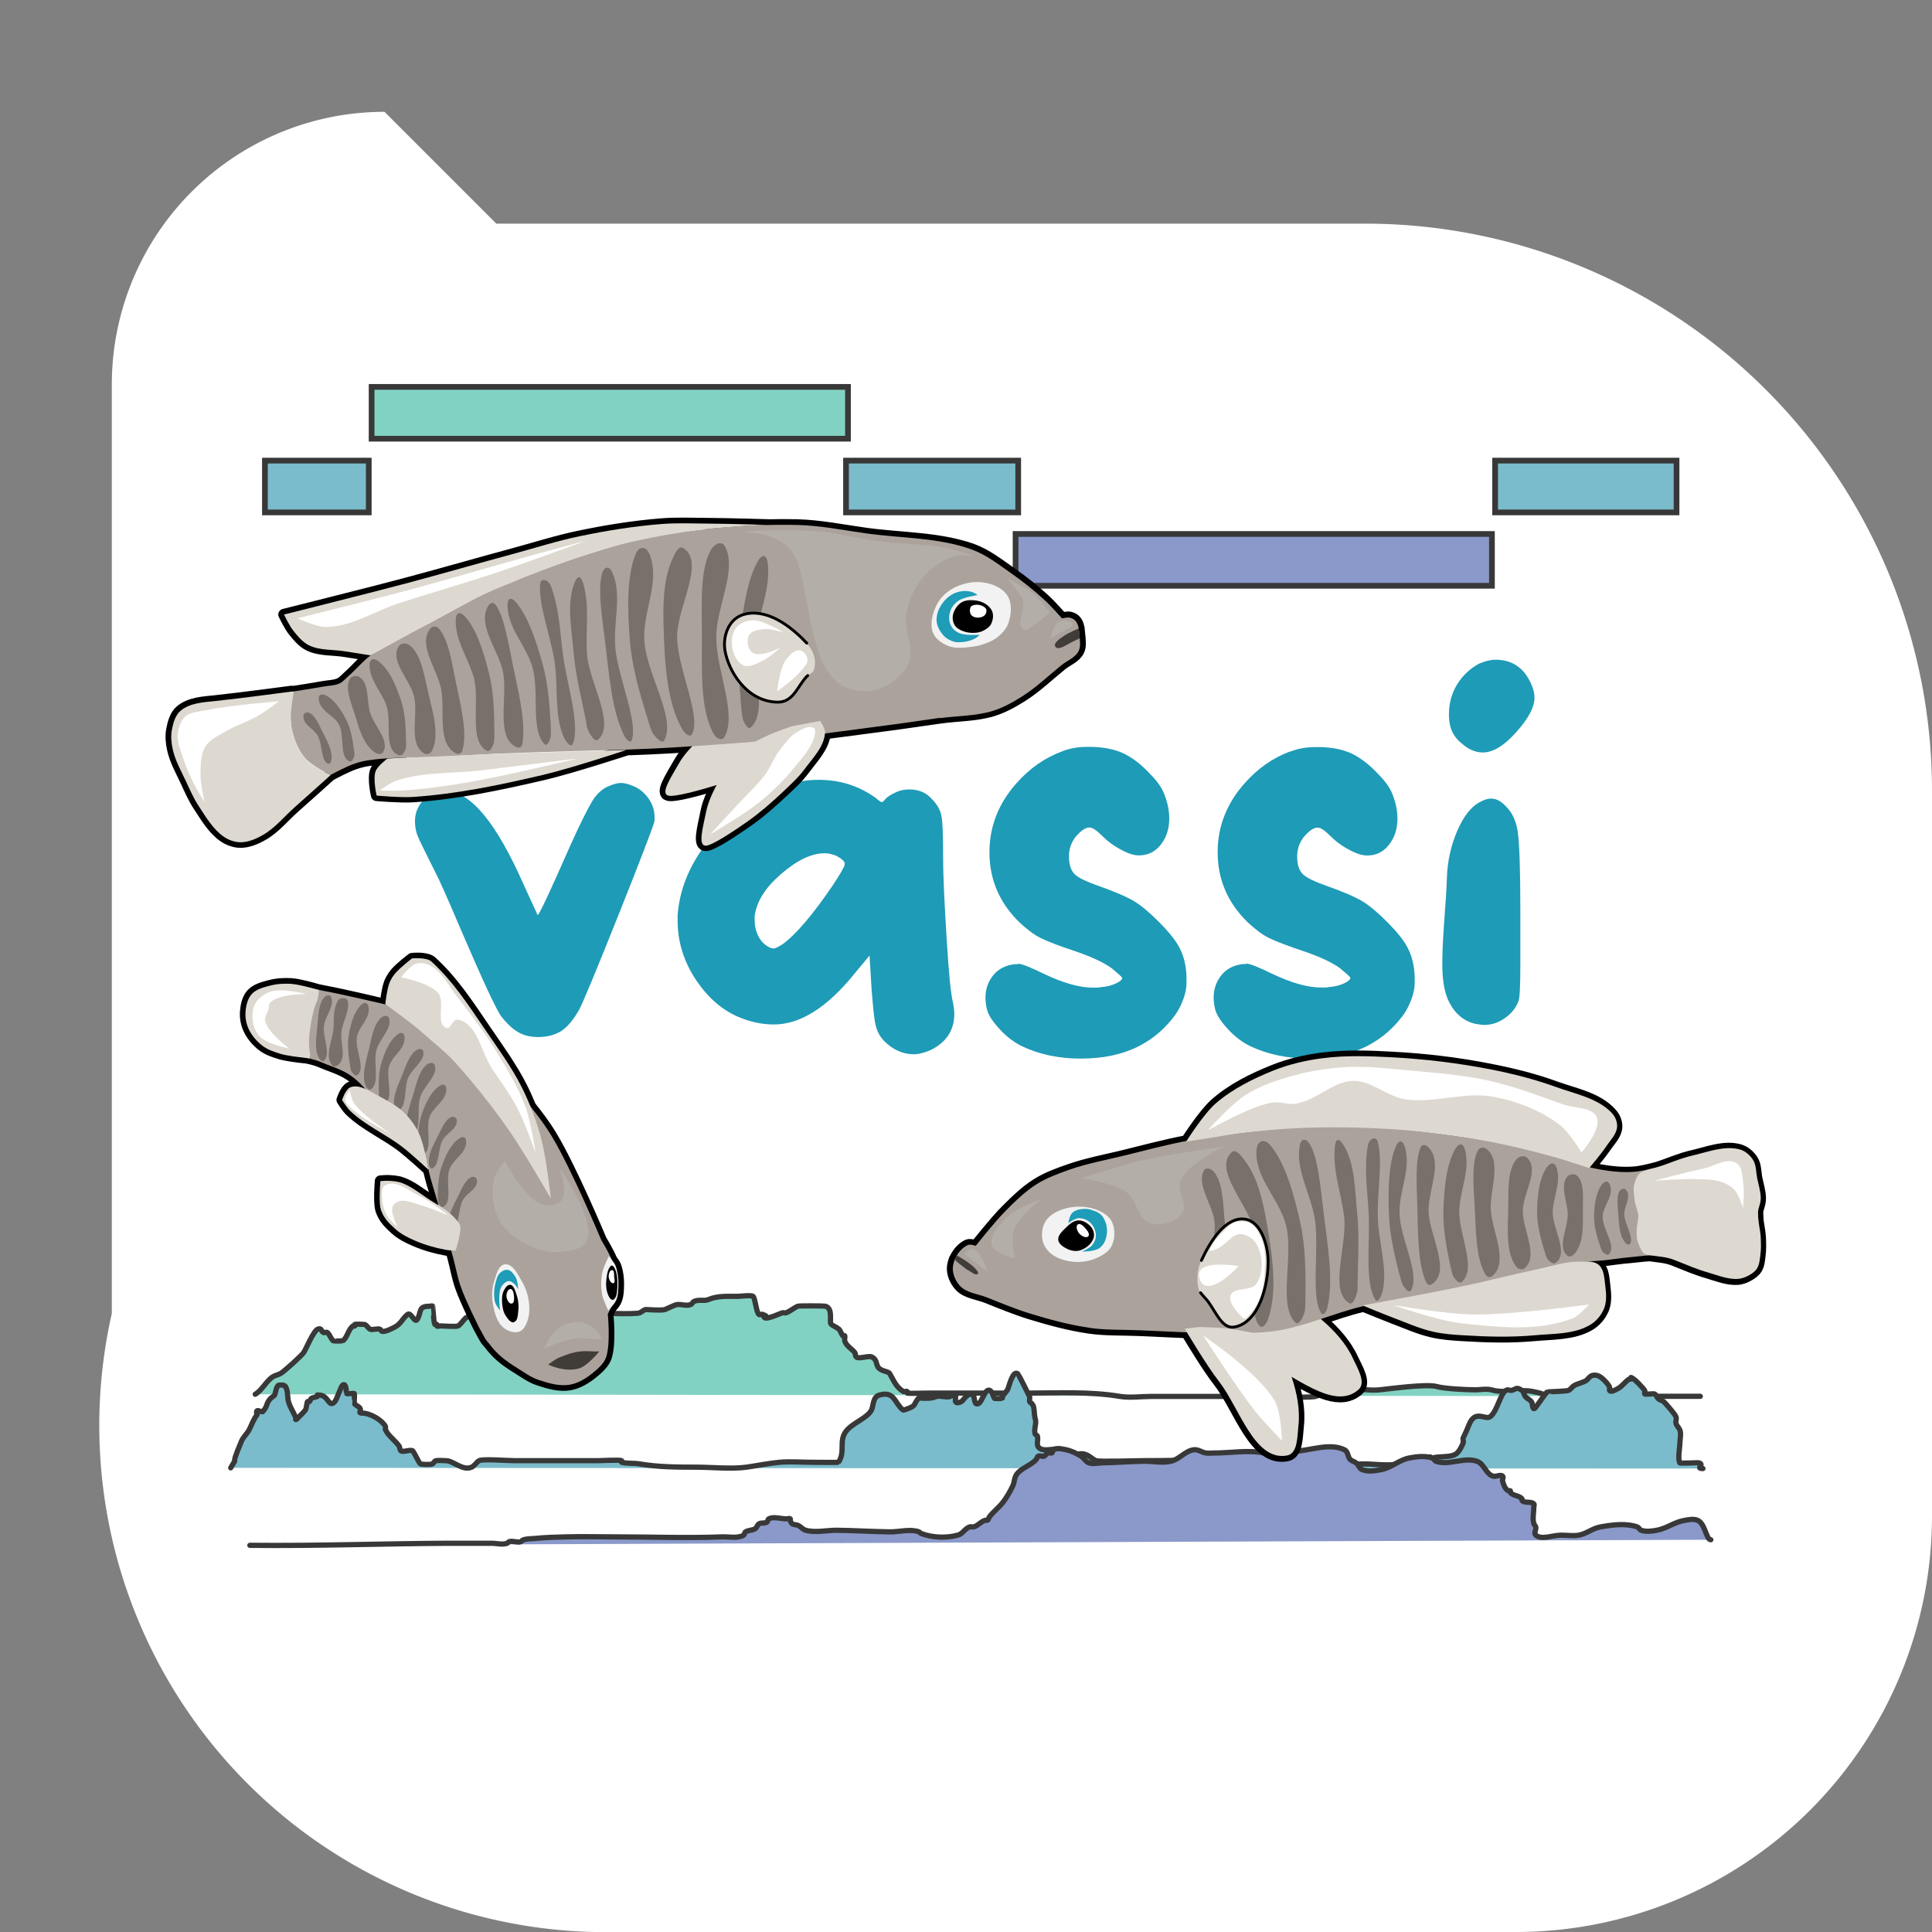 <?xml version="1.0" encoding="UTF-8" standalone="no"?>
<!-- Created with Inkscape (http://www.inkscape.org/) -->

<svg
   width="64"
   height="64"
   viewBox="0 0 16.933 16.933"
   version="1.1"
   id="svg1"
   xml:space="preserve"
   inkscape:version="1.4.2 (ebf0e94, 2025-05-08)"
   sodipodi:docname="vassi_logo.svg"
   xmlns:inkscape="http://www.inkscape.org/namespaces/inkscape"
   xmlns:sodipodi="http://sodipodi.sourceforge.net/DTD/sodipodi-0.dtd"
   xmlns="http://www.w3.org/2000/svg"
   xmlns:svg="http://www.w3.org/2000/svg"><rect x="0" y="0" width="16.933" height="16.933" fill="#808080" stroke="none"/><sodipodi:namedview
     id="namedview1"
     pagecolor="#ffffff"
     bordercolor="#000000"
     borderopacity="0.25"
     inkscape:showpageshadow="2"
     inkscape:pageopacity="0.0"
     inkscape:pagecheckerboard="true"
     inkscape:deskcolor="#d1d1d1"
     inkscape:document-units="mm"
     inkscape:zoom="22.627417"
     inkscape:cx="29.013475"
     inkscape:cy="31.532543"
     inkscape:window-width="1920"
     inkscape:window-height="1131"
     inkscape:window-x="0"
     inkscape:window-y="0"
     inkscape:window-maximized="1"
     inkscape:current-layer="layer1"
     showguides="true" /><defs
     id="defs1"><inkscape:path-effect
       effect="fillet_chamfer"
       id="path-effect328"
       is_visible="true"
       lpeversion="1"
       nodesatellites_param=""
       radius="0"
       unit="px"
       method="auto"
       mode="F"
       chamfer_steps="1"
       flexible="false"
       use_knot_distance="true"
       apply_no_radius="true"
       apply_with_radius="true"
       only_selected="false"
       hide_knots="false" /><inkscape:path-effect
       effect="fillet_chamfer"
       id="path-effect327"
       is_visible="true"
       lpeversion="1"
       nodesatellites_param="F,0,0,1,0,2.39,0,1 @ F,0,0,1,0,4.97,0,1 @ F,0,0,1,0,3.647,0,1 @ F,0,0,1,0,4.441,0,1"
       radius="0"
       unit="px"
       method="auto"
       mode="F"
       chamfer_steps="1"
       flexible="false"
       use_knot_distance="true"
       apply_no_radius="true"
       apply_with_radius="true"
       only_selected="false"
       hide_knots="false" /></defs><g
     inkscape:label="Layer 1"
     inkscape:groupmode="layer"
     id="layer1"><path
       style="opacity:1;fill:#ffffff;fill-opacity:1;stroke:none;stroke-width:0.027;stroke-linecap:round;stroke-linejoin:round;stroke-dasharray:none;stroke-opacity:1"
       id="rect327"
       width="14.973"
       height="14.973"
       x="0.98"
       y="0.98"
       inkscape:path-effect="#path-effect327"
       sodipodi:type="rect"
       d="m 3.37,0.98 h 7.613 a 4.97,4.97 45 0 1 4.97,4.97 v 6.356 a 3.647,3.647 135 0 1 -3.647,3.647 H 5.421 A 4.441,4.441 45 0 1 0.98,11.512 V 3.37 A 2.39,2.39 135 0 1 3.37,0.98 Z" /><path
       style="font-size:4.44px;font-family:'Unyil Kucing';-inkscape-font-specification:'Unyil Kucing';letter-spacing:-0.078px;word-spacing:0px;fill:#1e9bb7;stroke-width:0.092;stroke-linejoin:round"
       d="M 5.329,6.892 C 5.28,6.915 5.231,6.955 5.191,7.021 5.151,7.088 5.085,7.217 4.996,7.416 4.818,7.82 4.725,8.02 4.712,8.02 L 4.596,7.767 C 4.352,7.212 4.126,6.937 3.913,6.937 h -0.031 c -0.075,0.009 -0.133,0.036 -0.178,0.084 -0.044,0.049 -0.067,0.107 -0.067,0.178 0,0.049 0.009,0.089 0.022,0.124 0.013,0.036 0.067,0.142 0.151,0.311 0.027,0.049 0.102,0.213 0.222,0.497 0.2,0.466 0.32,0.724 0.364,0.781 0.04,0.049 0.08,0.093 0.129,0.124 0.053,0.036 0.115,0.053 0.191,0.053 0.08,0 0.147,-0.018 0.204,-0.053 C 4.978,8.997 5.027,8.935 5.076,8.85 5.111,8.784 5.227,8.504 5.422,8.016 5.617,7.527 5.72,7.257 5.733,7.208 c 0.004,-0.009 0.004,-0.022 0.004,-0.044 0,-0.053 -0.013,-0.107 -0.049,-0.16 -0.036,-0.053 -0.08,-0.089 -0.129,-0.111 -0.049,-0.022 -0.089,-0.031 -0.115,-0.031 -0.027,0 -0.067,0.009 -0.115,0.031 z m 2,0.608 c 0.049,0.027 0.075,0.049 0.075,0.071 0,0.022 -0.036,0.084 -0.107,0.191 -0.178,0.262 -0.324,0.431 -0.44,0.515 -0.036,0.022 -0.062,0.036 -0.075,0.036 -0.013,0 -0.031,-0.004 -0.053,-0.018 C 6.699,8.278 6.667,8.247 6.645,8.202 6.623,8.158 6.614,8.109 6.614,8.06 V 8.029 C 6.632,7.9 6.707,7.78 6.845,7.661 6.983,7.541 7.111,7.478 7.231,7.478 c 0.031,0 0.062,0.009 0.098,0.022 z M 7.045,6.844 C 6.774,6.884 6.525,7.026 6.303,7.261 6.081,7.496 5.962,7.745 5.939,8.016 V 8.069 c 0,0.182 0.053,0.36 0.164,0.524 0.111,0.164 0.249,0.28 0.413,0.337 0.084,0.031 0.173,0.049 0.266,0.049 0.231,0 0.466,-0.147 0.706,-0.444 l 0.133,-0.16 0.018,0.297 c 0.013,0.155 0.022,0.262 0.036,0.315 0.013,0.053 0.036,0.098 0.075,0.138 0.075,0.075 0.164,0.115 0.258,0.115 0.044,0 0.093,-0.013 0.147,-0.036 0.138,-0.067 0.209,-0.173 0.209,-0.32 0,-0.022 -0.004,-0.049 -0.009,-0.084 C 8.332,8.708 8.315,8.522 8.297,8.229 8.279,7.936 8.266,7.696 8.266,7.514 c 0,-0.2 -0.004,-0.324 -0.018,-0.377 -0.013,-0.053 -0.044,-0.098 -0.093,-0.147 -0.049,-0.049 -0.111,-0.071 -0.186,-0.071 -0.044,0 -0.08,0.009 -0.111,0.022 -0.049,0.022 -0.084,0.044 -0.102,0.067 -0.013,0.013 -0.018,0.022 -0.027,0.022 -0.009,0 -0.027,-0.013 -0.053,-0.036 C 7.529,6.888 7.364,6.835 7.178,6.835 c -0.058,0 -0.102,0.004 -0.133,0.009 z M 9.307,6.586 C 9.151,6.644 9.023,6.737 8.912,6.861 8.752,7.039 8.672,7.243 8.672,7.47 c 0,0.24 0.089,0.444 0.262,0.613 0.062,0.058 0.124,0.107 0.186,0.138 0.062,0.031 0.169,0.071 0.315,0.12 0.142,0.049 0.244,0.098 0.311,0.147 0.058,0.049 0.089,0.075 0.089,0.084 0,0.013 -0.018,0.031 -0.058,0.049 -0.04,0.018 -0.08,0.027 -0.129,0.031 -0.013,0.004 -0.04,0.004 -0.071,0.004 -0.115,0 -0.258,-0.04 -0.426,-0.12 -0.12,-0.058 -0.195,-0.089 -0.226,-0.089 -0.004,0 -0.004,0.004 -0.013,0.004 h -0.022 c -0.075,0.009 -0.138,0.04 -0.182,0.093 -0.044,0.053 -0.071,0.12 -0.071,0.2 0,0.031 0.004,0.067 0.013,0.102 0.013,0.053 0.053,0.111 0.115,0.178 0.062,0.067 0.129,0.115 0.195,0.147 0.151,0.071 0.32,0.107 0.511,0.107 0.2,0 0.368,-0.036 0.515,-0.111 0.075,-0.04 0.147,-0.089 0.213,-0.155 0.067,-0.067 0.12,-0.133 0.151,-0.204 0.031,-0.067 0.049,-0.133 0.049,-0.191 V 8.557 C 10.395,8.464 10.377,8.384 10.341,8.313 10.306,8.242 10.239,8.162 10.155,8.078 10.079,8.002 10.008,7.94 9.942,7.9 9.875,7.86 9.773,7.816 9.635,7.767 9.52,7.727 9.449,7.692 9.418,7.661 9.387,7.629 9.369,7.581 9.369,7.505 c 0,-0.062 0.018,-0.115 0.053,-0.164 0.04,-0.049 0.075,-0.075 0.102,-0.084 0.004,-0.004 0.013,-0.004 0.027,-0.004 0.022,0 0.058,0.022 0.107,0.071 0.049,0.049 0.102,0.089 0.169,0.124 0.067,0.036 0.115,0.049 0.155,0.049 0.08,0 0.142,-0.031 0.191,-0.093 0.049,-0.062 0.075,-0.138 0.075,-0.231 0,-0.075 -0.018,-0.155 -0.053,-0.235 C 10.168,6.879 10.119,6.821 10.053,6.755 9.986,6.688 9.919,6.639 9.857,6.608 9.777,6.568 9.684,6.551 9.582,6.546 H 9.524 c -0.075,0 -0.151,0.013 -0.218,0.04 z m 2,0 c -0.155,0.058 -0.284,0.151 -0.395,0.275 -0.16,0.178 -0.24,0.382 -0.24,0.608 0,0.24 0.089,0.444 0.262,0.613 0.062,0.058 0.124,0.107 0.186,0.138 0.062,0.031 0.169,0.071 0.315,0.12 0.142,0.049 0.244,0.098 0.311,0.147 0.058,0.049 0.089,0.075 0.089,0.084 0,0.013 -0.018,0.031 -0.058,0.049 -0.04,0.018 -0.08,0.027 -0.129,0.031 -0.013,0.004 -0.04,0.004 -0.071,0.004 -0.115,0 -0.258,-0.04 -0.426,-0.12 -0.12,-0.058 -0.195,-0.089 -0.226,-0.089 -0.004,0 -0.004,0.004 -0.013,0.004 h -0.022 c -0.075,0.009 -0.138,0.04 -0.182,0.093 -0.044,0.053 -0.071,0.12 -0.071,0.2 0,0.031 0.004,0.067 0.013,0.102 0.013,0.053 0.053,0.111 0.115,0.178 0.062,0.067 0.129,0.115 0.195,0.147 0.151,0.071 0.32,0.107 0.511,0.107 0.2,0 0.368,-0.036 0.515,-0.111 0.075,-0.04 0.147,-0.089 0.213,-0.155 0.067,-0.067 0.12,-0.133 0.151,-0.204 0.031,-0.067 0.049,-0.133 0.049,-0.191 v -0.058 c -0.004,-0.093 -0.022,-0.173 -0.058,-0.244 C 12.306,8.242 12.239,8.162 12.155,8.078 12.079,8.002 12.008,7.94 11.942,7.9 11.875,7.86 11.773,7.816 11.635,7.767 11.52,7.727 11.449,7.692 11.418,7.661 c -0.031,-0.031 -0.049,-0.08 -0.049,-0.155 0,-0.062 0.018,-0.115 0.053,-0.164 0.04,-0.049 0.075,-0.075 0.102,-0.084 0.004,-0.004 0.013,-0.004 0.027,-0.004 0.022,0 0.058,0.022 0.107,0.071 0.049,0.049 0.102,0.089 0.169,0.124 0.067,0.036 0.115,0.049 0.155,0.049 0.08,0 0.142,-0.031 0.191,-0.093 0.049,-0.062 0.075,-0.138 0.075,-0.231 0,-0.075 -0.018,-0.155 -0.053,-0.235 -0.027,-0.058 -0.075,-0.115 -0.142,-0.182 -0.067,-0.067 -0.133,-0.115 -0.195,-0.147 -0.08,-0.04 -0.173,-0.058 -0.275,-0.062 h -0.058 c -0.075,0 -0.151,0.013 -0.218,0.04 z m 1.654,-0.768 c -0.075,0.04 -0.142,0.102 -0.191,0.182 -0.049,0.08 -0.071,0.169 -0.071,0.262 0,0.08 0.018,0.142 0.049,0.186 0.027,0.04 0.067,0.075 0.115,0.107 0.044,0.027 0.089,0.04 0.133,0.04 0.089,0 0.186,-0.058 0.293,-0.178 0.107,-0.12 0.16,-0.218 0.16,-0.302 0,-0.036 -0.009,-0.075 -0.027,-0.115 -0.062,-0.147 -0.169,-0.218 -0.315,-0.218 -0.044,0 -0.093,0.013 -0.147,0.036 z m 0,1.216 c -0.075,0.044 -0.138,0.129 -0.191,0.253 -0.053,0.124 -0.084,0.262 -0.089,0.408 0,0.049 -0.009,0.191 -0.027,0.435 -0.009,0.133 -0.013,0.24 -0.013,0.32 0,0.138 0.018,0.249 0.058,0.329 0.053,0.107 0.133,0.173 0.235,0.195 0.031,0.004 0.053,0.009 0.071,0.009 0.067,0 0.124,-0.018 0.182,-0.058 0.058,-0.04 0.098,-0.089 0.12,-0.147 0.013,-0.027 0.018,-0.133 0.018,-0.324 V 7.962 c 0,-0.351 -0.009,-0.573 -0.022,-0.666 -0.013,-0.093 -0.044,-0.169 -0.102,-0.226 -0.044,-0.049 -0.089,-0.071 -0.133,-0.071 -0.031,0 -0.067,0.013 -0.107,0.036 z"
       id="text162"
       aria-label="vassi" /><path
       style="fill:#82d2c3;fill-opacity:1;stroke:#383838;stroke-width:0.046;stroke-linecap:round;stroke-linejoin:round;stroke-dasharray:none;stroke-opacity:1"
       d="m 2.237,12.22 c 0.06,-0.035 0.096,-0.116 0.154,-0.153 0.02,-0.013 0.047,-0.017 0.068,-0.029 0.032,-0.018 0.19,-0.161 0.205,-0.187 0.02,-0.033 0.084,-0.186 0.12,-0.201 0.038,-0.016 0.028,0.019 0.051,0.029 0.01,0.004 0.026,-0.007 0.034,0 0.021,0.018 0.03,0.054 0.051,0.072 0.003,0.003 0.082,0.003 0.086,0 0.04,-0.033 0.044,-0.094 0.086,-0.129 0.004,-0.003 0.013,0.003 0.017,0 0.004,-0.003 -0.004,-0.011 0,-0.014 0.005,-0.004 0.083,-6.7e-4 0.086,0 0.02,0.006 0.032,0.035 0.051,0.043 0.017,0.007 0.072,-0.011 0.086,0 0.011,0.009 0.005,0.027 0.051,0.014 0.024,-0.007 0.046,-0.018 0.068,-0.029 0.065,-0.031 0.07,-0.073 0.12,-0.115 0.031,-0.026 0.063,0.081 0.086,0.043 0.039,-0.065 0.006,-0.115 0.103,-0.115 0.011,0 0.026,-0.007 0.034,0 0.001,9.57e-4 0.005,0.139 0.017,0.158 0.003,0.004 0.013,-0.003 0.017,0 0.004,0.003 -0.004,0.011 0,0.014 0.008,0.007 0.023,0 0.034,0 0.009,0 0.142,0.009 0.154,0 0.028,-0.02 0.043,-0.05 0.068,-0.072 0.041,-0.017 0.025,-0.007 0.051,-0.029 0.006,-0.005 0.011,-0.01 0.017,-0.014 0,-0.005 -0.004,-0.011 0,-0.014 0.008,-0.007 0.023,0 0.034,0 0.017,0 0.035,-0.004 0.051,0 2.38e-5,7e-6 0.008,0.136 0.017,0.144 0.004,0.004 0.081,6.45e-4 0.086,0 0.08,-0.011 0.129,-0.079 0.205,-0.101 0.038,-0.011 0.371,-0.002 0.394,-0.014 0.029,-0.016 0.057,-0.06 0.086,-0.072 0.015,-0.006 0.089,-0.002 0.103,0.014 0.024,0.031 -0.025,0.025 0.017,0.043 0.01,0.004 0.04,0 0.051,0 0.021,0 0.37,0.017 0.411,0 0.012,-0.005 0.039,-0.027 0.051,-0.029 0.001,-1.44e-4 0.145,0.011 0.171,0 0.019,-0.008 0.091,-0.042 0.103,-0.043 0.04,-0.005 0.084,0.015 0.12,0 0.024,-0.01 0.01,-0.018 0.034,-0.029 0.04,-0.017 0.087,-4.22e-4 0.12,-0.014 0.084,-0.035 0.163,-0.029 0.257,-0.029 0.025,0 0.121,-0.013 0.137,0 0.019,0.016 0.028,0.139 0.051,0.158 0.008,0.007 0.024,-0.004 0.034,0 0.071,0.03 -0.018,-10e-4 0.017,0.029 0.021,0.017 0.14,-0.039 0.154,-0.043 0.011,-0.003 0.024,0.004 0.034,0 0.037,-0.015 0.068,-0.043 0.103,-0.058 0.009,-0.004 0.228,-0.003 0.24,0 0.073,0.02 0.032,0.142 0.051,0.158 0.02,0.017 0.048,0.026 0.068,0.043 0.013,0.011 0.025,0.049 0.034,0.058 0.004,0.003 0.015,-0.004 0.017,0 0.005,0.014 -0.003,0.029 0,0.043 0.01,0.042 0.058,0.069 0.086,0.101 0.011,0.012 0.004,0.032 0.017,0.043 0.024,0.02 0.108,-0.016 0.137,0 0.043,0.024 0.033,0.055 0.051,0.086 0.024,0.04 0.09,0.037 0.103,0.058 0.037,0.062 0.053,0.116 0.12,0.158 0.009,0.006 0.026,-0.007 0.034,0 0.004,0.003 -0.004,0.011 0,0.014 0.005,0.004 0.139,0 0.171,0 h 0.873 c 0.274,0 0.553,-0.016 0.822,0.029 0.085,0.014 0.187,0 0.274,0 h 0.736 c 0.104,0 0.645,0.016 0.702,0 0.029,-0.008 0.056,-0.023 0.086,-0.029 0.025,-0.005 0.079,0.01 0.103,0 0.068,-0.029 -0.076,-0.004 0.068,-0.029 0.099,-0.017 0.208,0.011 0.308,0 0.094,-0.01 0.41,-0.053 0.496,-0.029 0.072,0.02 0.262,0.029 0.342,0.029 0.041,0 0.099,-0.011 0.137,0 0.049,0.014 0.085,0.014 0.137,0.014 0.068,0 0.157,-0.014 0.223,0 0.015,0.003 0.088,0.016 0.103,0.029 0.004,0.003 -0.005,0.012 0,0.014 0.03,0.013 0.34,0 0.394,0 h 0.976"
       id="path7"
       sodipodi:nodetypes="cscssccccccccscscscsccccssccccsscccscccscsscsccscscccccccssccccscscscsscssccccccssscsssc" /><path
       style="fill:#7bbccc;fill-opacity:1;stroke:#383838;stroke-width:0.046;stroke-linecap:round;stroke-linejoin:round;stroke-dasharray:none;stroke-opacity:1"
       d="m 2.022,12.865 c 0.088,-0.148 -0.026,0.05 0.095,-0.235 0.015,-0.036 0.05,-0.065 0.068,-0.101 0.022,-0.044 0.036,-0.089 0.068,-0.129 -0.021,-0.071 0.039,-0.015 0.051,-0.029 0.045,-0.05 0.024,-0.068 0.068,-0.115 0.01,-0.011 0.027,-0.017 0.034,-0.029 0.01,-0.016 0.012,-0.068 0.034,-0.086 0.002,-0.002 0.05,-0.002 0.051,0 0.034,0.028 0.028,0.096 0.034,0.129 0.011,0.057 0.047,0.103 0.068,0.158 0.002,0.004 -0.006,0.014 0,0.014 0.008,0 0.012,-0.009 0.017,-0.014 0.023,-0.024 0.049,-0.046 0.068,-0.072 0.006,-0.007 0.013,-0.069 0.017,-0.072 0.004,-0.003 0.013,0.003 0.017,0 0.009,-0.008 0.008,-0.021 0.017,-0.029 0.003,-0.003 0.048,-0.012 0.051,-0.014 0.004,-0.003 -0.004,-0.011 0,-0.014 0.004,-0.003 0.011,0 0.017,0 0.083,0 0.083,0.118 0.137,0.058 0.018,-0.02 0.053,-0.131 0.068,-0.144 0.035,-0.03 0.033,0.071 0.034,0.072 0.007,0.006 0.062,-0.003 0.068,0 0.006,0.003 -8.775e-4,0.085 0,0.086 0.011,0.018 0.039,0.026 0.051,0.043 0.016,0.023 -0.022,0.043 0.017,0.043 0.071,0 0.172,0.058 0.205,0.115 0.005,0.009 0,0.019 0,0.029 0.006,0.01 0.011,0.02 0.017,0.029 0.031,0.043 0.072,0.072 0.103,0.115 0.009,0.013 0.004,0.032 0.017,0.043 0.017,0.014 0.086,-0.014 0.103,0 0.01,0.008 0.058,0.112 0.068,0.115 0.015,0.004 0.086,0.007 0.103,0 0.014,-0.006 0.018,-0.027 0.034,-0.029 0.028,-0.004 0.057,0 0.086,0 0.065,0 0.144,0.09 0.223,0.058 0.029,-0.012 0.042,-0.042 0.068,-0.058 0.03,-0.017 0.245,0 0.308,0 h 0.736 c 0.022,0 0.194,-0.009 0.205,0 0.004,0.003 -0.005,0.013 0,0.014 0.046,0.013 0.106,0.006 0.154,0.014 0.166,0.028 0.326,0.029 0.496,0.029 0.133,0 0.317,0.018 0.445,0 0.098,-0.014 0.192,-0.034 0.291,-0.043 0.089,-0.008 0.185,0 0.274,0 0.063,0 0.238,0.003 0.24,0 0.064,-0.089 5.297e-4,-0.188 0.068,-0.273 0.058,-0.074 0.188,-0.114 0.223,-0.187 0.017,-0.037 0.01,-0.113 0.068,-0.129 0.134,-0.037 0.13,0.066 0.205,0.129 0.004,0.003 0.012,0.002 0.017,0 0.109,-0.037 0.07,-0.038 0.12,-0.101 0.006,-0.008 0.023,0 0.034,0 0.049,0 0.08,0.002 0.12,-0.014 0.032,-0.013 0.086,0.009 0.12,0 0.017,-0.005 0.046,-0.029 0.051,-0.014 0.01,0.025 -0.029,0.091 0.051,0.058 0.014,-0.006 0.062,-0.092 0.103,-0.058 0.017,0.014 0.005,0.101 0.051,0.072 0.029,-0.018 0.051,-0.115 0.086,-0.115 0.033,0 0.041,0.063 0.051,0.072 0.003,0.002 0.066,0.002 0.068,0 0.004,-0.003 -0.003,-0.01 0,-0.014 0.013,-0.022 0.042,-0.049 0.051,-0.072 0.01,-0.026 0.043,-0.165 0.086,-0.129 0.005,0.004 0.1,0.192 0.103,0.201 0.003,0.014 -0.004,0.029 0,0.043 0.002,0.006 0.011,0.01 0.017,0.014 0.006,0.01 0.015,0.018 0.017,0.029 0.01,0.043 0.004,0.071 0.017,0.115 0.011,0.037 -0.02,0.096 0,0.129 0.004,0.006 0.015,0.008 0.017,0.014 0.012,0.04 -0.024,0.091 0.034,0.115 0.044,0.018 0.124,-0.01 0.171,0 0.036,0.008 0.066,0.036 0.103,0.043 0.032,0.007 0.072,-0.009 0.103,0 0.049,0.014 0.065,0.042 0.103,0.058 0.026,0.011 0.366,0 0.411,0 0.368,0 0.726,-0.014 1.095,-0.014 0.085,0 0.144,0.027 0.223,0.043 0.061,0.013 0.163,0 0.223,0 h 0.411 c 0.07,0 0.211,0.018 0.274,0 0.008,-0.002 0.009,-0.012 0.017,-0.014 0.056,-0.016 0.132,0.016 0.188,0 0.005,-0.002 -0.005,-0.012 0,-0.014 0.198,-0.083 -0.013,0.018 0.103,-0.014 0.008,-0.002 0.009,-0.013 0.017,-0.014 0.053,-0.011 0.141,-0.002 0.188,-0.029 0.032,-0.018 0.058,-0.074 0.068,-0.101 0.005,-0.014 -0.006,-0.03 0,-0.043 0.019,-0.04 0.036,-0.076 0.051,-0.115 0.055,-0.139 0.144,-0.035 0.188,-0.072 0.062,-0.052 0.085,-0.201 0.137,-0.23 0.017,-0.01 0.034,0.005 0.051,0 0.041,-0.011 0.036,-0.032 0.086,0 0.02,0.013 0.018,0.041 0.034,0.058 0.015,0.016 0.039,0.025 0.051,0.043 0.012,0.017 0.004,0.041 0.017,0.058 0.009,0.011 0.025,-0.017 0.034,-0.029 0.03,-0.038 0.053,-0.079 0.086,-0.115 0.002,-0.002 0.171,-0.006 0.188,-0.014 0.021,-0.01 0.031,-0.032 0.051,-0.043 0.032,-0.018 0.072,-0.024 0.103,-0.043 0.024,-0.015 0.035,-0.062 0.103,-0.043 0.032,0.009 0.091,0.072 0.103,0.101 0.004,0.009 -0.005,0.02 0,0.029 0.011,0.018 0.048,-0.004 0.068,-0.014 0.042,-0.021 0.065,-0.061 0.103,-0.086 0.004,-0.003 0.013,0.003 0.017,0 0.004,-0.003 -0.005,-0.016 0,-0.014 0.029,0.008 0.106,0.092 0.12,0.115 0.005,0.009 -0.005,0.02 0,0.029 0.004,0.006 0.08,-0.004 0.086,0 0.016,0.01 0.02,0.031 0.034,0.043 0.015,0.012 0.038,0.016 0.051,0.029 0.003,0.003 0.091,0.099 0.103,0.129 0.007,0.017 -0.005,0.041 0,0.058 0.006,0.021 0.026,0.037 0.034,0.058 0.013,0.033 0,0.081 0,0.115 0,0.037 -0.021,0.138 0,0.173 0.002,0.003 0.077,0 0.103,0 0.015,0 0.058,-0.004 0.068,0 0.046,0.019 -0.038,0.049 0.031,0.049"
       id="path6"
       sodipodi:nodetypes="cssccssccscscscccccssscccssccsscscccssssscccssssscsssccsccscsssscscscccccscssccssscsssccssccccsssccccsscsscsccccccsscccccsssscc" /><g
       id="g327"
       transform="translate(-0.424,0.48)"><rect
         style="fill:#82d2c3;fill-opacity:1;stroke:#383838;stroke-width:0.05;stroke-dasharray:none;stroke-opacity:1"
         id="rect93"
         width="4.175"
         height="0.454"
         x="3.681"
         y="2.911" /><rect
         style="fill:#8a99c9;fill-opacity:1;stroke:#383838;stroke-width:0.05;stroke-dasharray:none;stroke-opacity:1"
         id="rect93-0"
         width="4.175"
         height="0.454"
         x="9.325"
         y="4.2" /><rect
         style="fill:#7bbccc;fill-opacity:1;stroke:#383838;stroke-width:0.05;stroke-dasharray:none;stroke-opacity:1"
         id="rect93-2"
         width="1.509"
         height="0.454"
         x="7.839"
         y="3.557" /><rect
         style="fill:#7bbccc;fill-opacity:1;stroke:#383838;stroke-width:0.05;stroke-dasharray:none;stroke-opacity:1"
         id="rect94"
         width="1.59"
         height="0.454"
         x="13.528"
         y="3.557" /><rect
         style="fill:#7bbccc;fill-opacity:1;stroke:#383838;stroke-width:0.05;stroke-dasharray:none;stroke-opacity:1"
         id="rect95"
         width="0.91"
         height="0.454"
         x="2.746"
         y="3.557" /></g><path
       style="fill:#8a99c9;fill-opacity:1;stroke:#383838;stroke-width:0.046;stroke-linecap:round;stroke-linejoin:round;stroke-dasharray:none;stroke-opacity:1"
       d="m 2.19,13.544 c 0.606,0.006 1.15,-0.015 1.724,-0.018 0.131,-6.71e-4 0.262,0 0.394,0 0.046,0 0.095,0.015 0.137,0 0.007,-0.003 0.01,-0.012 0.017,-0.014 0.032,-0.011 0.071,0.011 0.103,0 0.007,-0.003 0.01,-0.011 0.017,-0.014 0.031,-0.013 0.068,-0.011 0.103,-0.014 0.091,-0.009 0.182,-0.012 0.274,-0.014 0.148,-0.004 0.297,0 0.445,0 0.308,0 0.617,0.012 0.924,0 0.063,-0.002 0.136,0.015 0.188,-0.014 0.011,-0.006 0.008,-0.022 0.017,-0.029 0.023,-0.017 0.062,-0.013 0.086,-0.029 0.016,-0.011 0.017,-0.033 0.034,-0.043 0.019,-0.011 0.05,-0.002 0.068,-0.014 0.01,-0.007 0.006,-0.023 0.017,-0.029 0.044,-0.023 0.103,0 0.154,0 0.011,0 0.026,-0.007 0.034,0 0.004,0.003 -0.001,0.01 0,0.014 0.003,0.01 0.007,0.022 0.017,0.029 0.014,0.01 0.035,0.007 0.051,0.014 0.025,0.011 0.041,0.036 0.068,0.043 0.087,0.024 0.183,-0.001 0.274,0 0.154,0.002 0.308,0.012 0.462,0.014 0.086,0.001 0.178,-0.028 0.257,0 0.007,0.003 0.01,0.012 0.017,0.014 0.099,0.037 0.222,0.043 0.325,0.014 0.042,-0.012 0.061,-0.059 0.103,-0.072 0.011,-0.003 0.023,0.003 0.034,0 0.039,-0.01 0.063,-0.048 0.103,-0.058 0.005,-0.001 0.012,0.003 0.017,0 0.011,-0.006 0.01,-0.02 0.017,-0.029 0.035,-0.046 0.085,-0.083 0.12,-0.129 0.034,-0.045 0.062,-0.094 0.086,-0.144 0.015,-0.033 0.012,-0.071 0.034,-0.101 0.041,-0.055 0.125,-0.078 0.171,-0.129 0.008,-0.009 0.006,-0.023 0.017,-0.029 0.015,-0.008 0.036,0.005 0.051,0 0.015,-0.005 0.019,-0.024 0.034,-0.029 0.011,-0.004 0.025,0.005 0.034,0 0.011,-0.006 0.006,-0.023 0.017,-0.029 0.029,-0.015 0.069,-0.007 0.103,0 0.05,0.01 0.096,0.032 0.137,0.058 0.026,0.016 0.039,0.047 0.068,0.058 0.037,0.013 0.08,7.97e-4 0.12,0 0.12,-0.002 0.24,-0.012 0.359,-0.014 0.08,-0.002 0.163,0.018 0.24,0 0.077,-0.017 0.127,-0.094 0.205,-0.101 0.036,-0.003 0.067,0.024 0.103,0.029 0.023,0.003 0.046,0 0.068,0 0.148,0 0.301,-0.029 0.445,0 0.012,0.003 0.021,0.014 0.034,0.014 0.013,0 0.022,-0.011 0.034,-0.014 0.061,-0.014 0.125,-0.011 0.188,-0.014 0.148,-0.008 0.317,-0.078 0.445,-0.014 0.033,0.016 0.026,0.062 0.051,0.086 0.014,0.013 0.036,0.017 0.051,0.029 0.021,0.016 0.026,0.047 0.051,0.058 0.051,0.021 0.116,0.011 0.171,0 0.087,-0.017 0.153,-0.083 0.24,-0.101 0.067,-0.013 0.142,-0.022 0.205,0 0.015,0.005 0.019,0.024 0.034,0.029 0.111,0.039 0.25,-0.041 0.359,0 0.063,0.024 0.074,0.106 0.137,0.129 0.026,0.01 0.065,-0.017 0.086,0 0.012,0.01 -0.004,0.029 0,0.043 0.009,0.031 0.019,0.069 0.051,0.086 0.005,0.003 0.013,-0.003 0.017,0 0.004,0.003 -0.003,0.01 0,0.014 0.019,0.03 0.083,0.027 0.103,0.058 0.003,0.004 -0.003,0.011 0,0.014 0.021,0.025 0.082,0.004 0.103,0.029 0.007,0.008 0,0.019 0,0.029 0,0.048 -0.013,0.097 0,0.144 0.003,0.01 0.014,0.018 0.017,0.029 0.006,0.023 -0.02,0.055 0,0.072 0.052,0.044 0.148,0 0.223,0 0.051,0 0.104,0.009 0.154,0 0.067,-0.012 0.121,-0.06 0.188,-0.072 0.106,-0.019 0.225,-0.035 0.325,0 0.015,0.005 0.019,0.024 0.034,0.029 0.042,0.015 0.092,0.008 0.137,0 0.085,-0.015 0.155,-0.072 0.24,-0.086 0.039,-0.007 0.085,-0.017 0.12,0 0.066,0.033 0.072,0.169 0.113,0.169"
       id="path11"
       sodipodi:nodetypes="caaaaaaaaaaaaaaaaaaaaaaaaaaaaaaaaaaaaaaaaaaaaaaaaaaaaaaaaaaaaaaaaaaaaaaaaaaaaaaaaaaaac" /><g
       id="g326"
       transform="translate(-0.39,6.532)"><path
         id="path189"
         style="fill:none;fill-opacity:1;stroke:#000000;stroke-width:0.1;stroke-linecap:round;stroke-linejoin:round;stroke-dasharray:none;stroke-opacity:1"
         d="m 12.289,2.725 c -0.104,1.036e-4 -0.208,0.005 -0.311,0.018 -0.145,0.019 -0.29,0.052 -0.426,0.107 -0.18,0.072 -0.36,0.161 -0.507,0.289 -0.096,0.084 -0.23,0.289 -0.256,0.329 -0.187,0.035 -0.37,0.085 -0.554,0.13 -0.157,0.038 -0.317,0.068 -0.47,0.121 -0.1,0.035 -0.201,0.071 -0.29,0.128 -0.1,0.063 -0.186,0.148 -0.27,0.232 -0.095,0.095 -0.263,0.308 -0.263,0.308 0,0 -0.049,-0.016 -0.07,-0.007 -0.048,0.022 -0.087,0.067 -0.111,0.117 l -0.006,0.01 c 0,0 5.122e-4,4.4e-5 0.001,5.17e-4 -0.008,0.019 -0.013,0.039 -0.016,0.058 -0.008,0.061 0.021,0.13 0.064,0.175 0.058,0.061 0.155,0.068 0.233,0.099 0.126,0.05 0.251,0.102 0.38,0.142 0.17,0.052 0.342,0.099 0.518,0.125 0.144,0.021 0.29,0.015 0.436,0.021 0.14,0.006 0.279,0.013 0.419,0.019 0.049,0.082 0.19,0.314 0.282,0.431 0.181,0.232 0.311,0.705 0.599,0.648 0.091,-0.018 0.087,-0.168 0.097,-0.259 0.016,-0.141 -0.013,-0.286 -0.057,-0.421 -8.33e-4,-0.003 -0.001,-0.005 -0.002,-0.008 0.213,0.124 0.433,0.249 0.587,0.111 0.068,-0.062 -0.012,-0.188 -0.051,-0.272 -0.059,-0.129 -0.159,-0.239 -0.266,-0.332 -0.005,-0.005 -0.011,-0.009 -0.017,-0.014 0.118,-0.039 0.237,-0.081 0.358,-0.11 0.007,-0.002 0.013,-0.003 0.02,-0.005 0.039,0.016 0.183,0.075 0.261,0.105 0.112,0.042 0.221,0.092 0.337,0.119 0.089,0.021 0.18,0.028 0.271,0.033 0.208,0.013 0.418,0.019 0.626,0 0.163,-0.015 0.341,-0.008 0.483,-0.089 0.056,-0.032 0.102,-0.086 0.126,-0.145 0.025,-0.063 0.018,-0.135 0.01,-0.202 -0.008,-0.062 -0.009,-0.138 -0.056,-0.179 -0.033,-0.028 -0.079,-0.032 -0.126,-0.031 0.054,-0.003 0.108,-0.005 0.162,-0.01 0.079,-0.008 0.157,-0.021 0.235,-0.027 0.06,-0.005 0.12,-0.014 0.18,-0.017 0.084,0.012 0.144,0.014 0.212,0.041 0.122,0.048 0.195,0.081 0.296,0.11 0.085,0.025 0.172,0.061 0.26,0.056 0.036,-0.002 0.072,-0.016 0.104,-0.035 0.025,-0.015 0.051,-0.034 0.066,-0.059 0.021,-0.035 0.023,-0.078 0.028,-0.118 0.006,-0.049 0.005,-0.098 0.003,-0.148 -0.002,-0.053 -0.015,-0.106 -0.021,-0.159 -8.72e-4,-0.022 -0.002,-0.044 -0.003,-0.066 0.003,-0.044 0.026,-0.074 0.024,-0.131 -0.002,-0.051 -0.019,-0.111 -0.031,-0.166 -0.011,-0.054 -0.007,-0.116 -0.037,-0.162 -0.026,-0.041 -0.069,-0.077 -0.116,-0.09 -0.133,-0.037 -0.277,0.022 -0.412,0.053 -0.103,0.023 -0.2,0.067 -0.3,0.1 -0.074,0.019 -0.148,0.04 -0.224,0.044 -0.096,0.006 -0.192,-0.004 -0.287,-0.021 -0.031,-0.005 -0.061,-0.012 -0.091,-0.02 0.022,-0.026 0.104,-0.124 0.142,-0.181 0.037,-0.055 0.093,-0.108 0.097,-0.174 0.003,-0.043 -0.017,-0.089 -0.047,-0.121 C 14.392,3.091 14.195,3.056 14.025,2.995 13.837,2.926 13.642,2.878 13.446,2.84 13.167,2.785 12.884,2.751 12.601,2.736 12.497,2.73 12.393,2.725 12.289,2.725 Z"
         sodipodi:nodetypes="sscsccccscccccsssscccsccscccscscsccsscsscscccscsccccccccscccscsccscss" /><path
         style="fill:#ddd9d0;fill-opacity:1;stroke-width:0.018;stroke-linecap:round;stroke-linejoin:round;stroke-dasharray:none"
         d="m 10.955,5.159 c 0,0 0.324,0.175 0.495,0.241 0.274,0.106 0.629,0.444 0.848,0.246 0.068,-0.062 -0.012,-0.188 -0.05,-0.272 -0.059,-0.129 -0.159,-0.239 -0.266,-0.332 -0.09,-0.078 -0.19,-0.164 -0.309,-0.183 -0.11,-0.017 -0.22,0.035 -0.325,0.073 -0.104,0.037 -0.297,0.15 -0.297,0.15 z"
         id="path125"
         sodipodi:nodetypes="caaaaaacc" /><path
         style="fill:#aba29c;fill-opacity:1;stroke-width:0.018;stroke-linecap:round;stroke-linejoin:round;stroke-dasharray:none"
         d="M 9.938,5.105 C 9.762,5.08 9.589,5.033 9.419,4.981 9.29,4.941 9.164,4.889 9.039,4.839 c -0.078,-0.031 -0.175,-0.038 -0.233,-0.099 -0.043,-0.045 -0.072,-0.113 -0.064,-0.174 0.01,-0.075 0.062,-0.155 0.131,-0.186 0.021,-0.01 0.069,0.007 0.069,0.007 0,0 0.167,-0.212 0.263,-0.308 0.084,-0.084 0.169,-0.168 0.27,-0.232 0.089,-0.056 0.19,-0.093 0.29,-0.128 0.153,-0.053 0.313,-0.083 0.47,-0.121 0.193,-0.047 0.385,-0.1 0.581,-0.135 0.268,-0.048 0.538,-0.08 0.809,-0.104 0.175,-0.015 0.35,-0.026 0.525,-0.024 0.23,0.003 0.46,0.022 0.688,0.048 0.313,0.036 0.626,0.083 0.933,0.152 0.217,0.049 0.424,0.144 0.643,0.183 0.094,0.017 0.191,0.027 0.287,0.021 0.115,-0.007 0.225,-0.051 0.339,-0.069 0.117,-0.018 0.234,-0.033 0.353,-0.038 0.091,-0.004 0.196,-0.041 0.273,0.007 0.055,0.034 0.071,0.111 0.09,0.173 0.036,0.114 0.04,0.237 0.045,0.356 0.003,0.075 0.006,0.152 -0.01,0.225 -0.018,0.078 -0.029,0.173 -0.093,0.221 -0.05,0.037 -0.124,0.026 -0.187,0.021 -0.194,-0.017 -0.367,-0.14 -0.56,-0.162 -0.092,-0.011 -0.185,0.006 -0.277,0.014 -0.079,0.007 -0.157,0.02 -0.235,0.028 -0.105,0.01 -0.211,0.008 -0.315,0.024 -0.154,0.024 -0.304,0.073 -0.456,0.107 -0.234,0.052 -0.47,0.101 -0.705,0.149 -0.213,0.043 -0.428,0.074 -0.639,0.124 -0.248,0.06 -0.484,0.17 -0.736,0.211 -0.159,0.026 -0.322,0.02 -0.484,0.021 -0.243,0.001 -0.486,-0.014 -0.729,-0.024 -0.145,-0.006 -0.292,-2.29e-4 -0.436,-0.021 z"
         id="path120"
         sodipodi:nodetypes="aaaaaacaaaaaaaaaaaaaaaaaaaaaaaaaaaaaaa" /><path
         style="fill:#ddd9d0;fill-opacity:1;stroke-width:0.018;stroke-linecap:round;stroke-linejoin:round;stroke-dasharray:none"
         d="m 14.715,3.843 c 0.011,-0.039 0.028,-0.088 0.066,-0.104 0.063,-0.027 0.082,-0.024 0.123,-0.037 0.108,-0.034 0.212,-0.082 0.322,-0.107 0.135,-0.031 0.278,-0.089 0.412,-0.053 0.047,0.013 0.089,0.049 0.116,0.091 0.03,0.047 0.026,0.108 0.037,0.162 0.012,0.055 0.029,0.115 0.031,0.166 0.002,0.059 -0.023,0.089 -0.024,0.135 -0.003,0.074 0.021,0.147 0.024,0.221 0.002,0.049 0.004,0.099 -0.003,0.148 -0.005,0.04 -0.008,0.083 -0.028,0.118 -0.015,0.025 -0.04,0.044 -0.066,0.059 -0.032,0.018 -0.067,0.033 -0.104,0.035 -0.088,0.005 -0.175,-0.031 -0.26,-0.056 -0.101,-0.029 -0.174,-0.062 -0.296,-0.11 -0.076,-0.03 -0.141,-0.029 -0.24,-0.045 -0.046,-0.007 -0.064,-0.071 -0.08,-0.114 -0.012,-0.034 -0.011,-0.071 -0.01,-0.107 3.5e-4,-0.041 0.016,-0.08 0.014,-0.121 -0.003,-0.045 -0.025,-0.087 -0.031,-0.131 -0.006,-0.049 -0.017,-0.101 -0.004,-0.149 z"
         id="path121"
         sodipodi:nodetypes="asaaaaasaaaaaaassaaaaaa" /><path
         style="fill:#ddd9d0;fill-opacity:1;stroke-width:0.018;stroke-linecap:round;stroke-linejoin:round;stroke-dasharray:none"
         d="m 10.785,3.475 c 0,0 0.153,-0.243 0.26,-0.336 0.147,-0.127 0.326,-0.216 0.507,-0.289 0.136,-0.054 0.281,-0.088 0.426,-0.107 0.206,-0.027 0.416,-0.019 0.623,-0.008 0.283,0.016 0.567,0.05 0.845,0.104 0.196,0.038 0.391,0.087 0.579,0.155 0.17,0.062 0.367,0.097 0.491,0.228 0.03,0.032 0.05,0.078 0.047,0.121 -0.004,0.066 -0.06,0.119 -0.097,0.175 -0.044,0.066 -0.148,0.188 -0.148,0.188 0,0 -0.178,-0.062 -0.268,-0.087 -0.22,-0.062 -0.443,-0.116 -0.668,-0.158 -0.215,-0.04 -0.433,-0.068 -0.651,-0.086 -0.251,-0.021 -0.504,-0.029 -0.756,-0.026 -0.207,0.003 -0.414,0.016 -0.62,0.038 -0.191,0.02 -0.163,0.026 -0.569,0.087 z"
         id="path122"
         sodipodi:nodetypes="caaaaaaaaacaaaaac" /><path
         style="fill:#ddd9d0;fill-opacity:1;stroke-width:0.018;stroke-linecap:round;stroke-linejoin:round;stroke-dasharray:none"
         d="m 10.774,5.114 c 0,0 0.187,0.317 0.3,0.462 0.181,0.232 0.311,0.705 0.599,0.648 0.091,-0.018 0.087,-0.167 0.097,-0.259 0.016,-0.141 -0.013,-0.286 -0.057,-0.421 -0.037,-0.114 -0.079,-0.239 -0.17,-0.316 -0.085,-0.071 -0.207,-0.084 -0.316,-0.105 -0.109,-0.022 -0.332,-0.024 -0.332,-0.024 z"
         id="path124"
         sodipodi:nodetypes="caaaaaacc" /><path
         style="fill:#f2f2f2;fill-opacity:1;stroke-width:0.247;stroke-dasharray:none"
         d="m 9.592,4.447 c -0.033,-0.029 -0.059,-0.072 -0.066,-0.115 -0.009,-0.055 -4.478e-4,-0.119 0.031,-0.165 0.036,-0.054 0.101,-0.087 0.163,-0.105 0.082,-0.024 0.174,-0.025 0.255,0 0.061,0.019 0.128,0.053 0.158,0.11 0.033,0.064 0.032,0.151 0,0.216 -0.029,0.057 -0.094,0.092 -0.154,0.115 -0.066,0.025 -0.141,0.031 -0.211,0.02 -0.063,-0.01 -0.128,-0.033 -0.176,-0.075 z"
         id="path32"
         sodipodi:nodetypes="aaaaaaaaaa" /><path
         style="fill:#000000;fill-opacity:1;stroke-width:0.269;stroke-dasharray:none"
         d="m 9.746,4.415 c -0.034,-0.016 -0.076,-0.042 -0.081,-0.079 -0.005,-0.04 0.034,-0.076 0.063,-0.104 0.031,-0.031 0.07,-0.067 0.114,-0.068 0.044,-5.44e-4 0.09,0.029 0.116,0.065 0.018,0.025 0.026,0.063 0.016,0.092 -0.017,0.05 -0.068,0.09 -0.118,0.106 -0.035,0.011 -0.077,0.004 -0.11,-0.012 z"
         id="path33"
         sodipodi:nodetypes="aaaaaaaa" /><path
         style="fill:#ddd9d0;fill-opacity:1;stroke-width:0.018;stroke-linecap:round;stroke-linejoin:round;stroke-dasharray:none"
         d="m 12.333,4.909 c 0,0 0.559,-0.101 0.838,-0.159 0.234,-0.049 0.465,-0.11 0.699,-0.159 0.118,-0.024 0.234,-0.065 0.354,-0.066 0.06,-5.93e-4 0.133,-0.01 0.179,0.03 0.047,0.041 0.048,0.117 0.056,0.179 0.009,0.067 0.015,0.139 -0.01,0.202 -0.024,0.06 -0.07,0.114 -0.126,0.146 -0.142,0.082 -0.32,0.074 -0.483,0.089 -0.208,0.019 -0.418,0.013 -0.626,-4e-6 -0.091,-0.005 -0.183,-0.012 -0.271,-0.033 -0.116,-0.027 -0.226,-0.077 -0.338,-0.119 -0.091,-0.034 -0.271,-0.109 -0.271,-0.109 z"
         id="path123"
         sodipodi:nodetypes="caaaaaaaaaaac" /><path
         style="fill:#403c38;fill-opacity:1;stroke-width:0.018;stroke-linecap:round;stroke-linejoin:round;stroke-dasharray:none"
         d="m 8.756,4.507 c 0,0 0.082,0.075 0.131,0.101 0.023,0.012 0.056,0.043 0.073,0.024 0.011,-0.012 -0.011,-0.032 -0.021,-0.044 -0.043,-0.051 -0.163,-0.117 -0.163,-0.117 z"
         id="path126"
         sodipodi:nodetypes="caaacc" /><path
         style="opacity:0.481;fill:#413c34;fill-opacity:1;stroke-width:0.077"
         d="m 14.636,4.361 c -0.058,-0.068 -0.056,-0.175 -0.063,-0.261 -0.005,-0.072 -0.019,-0.163 0.02,-0.203 0.011,-0.011 0.036,-0.016 0.049,5.38e-4 0.05,0.065 -0.021,0.144 -0.016,0.221 0.005,0.083 0.09,0.203 0.048,0.254 -0.008,0.009 -0.028,8.07e-4 -0.038,-0.011 z"
         id="path84-3"
         sodipodi:nodetypes="aaaaaaa" /><path
         style="opacity:0.481;fill:#413c34;fill-opacity:1;stroke-width:0.147"
         d="m 12.448,4.863 c 0.023,0.021 0.052,-0.038 0.062,-0.086 0.041,-0.194 -0.036,-0.42 -0.044,-0.632 -0.008,-0.223 0.046,-0.499 -10e-4,-0.671 -0.015,-0.054 -0.076,-0.025 -0.086,0.033 -0.037,0.214 -0.002,0.404 0.007,0.604 0.012,0.253 -0.037,0.608 0.061,0.752 0,0 0,0 10e-7,-1e-6 0,0 0,5e-6 0,5e-6 z"
         id="path74-6"
         sodipodi:nodetypes="aaassaaaa" /><path
         style="opacity:0.481;fill:#413c34;fill-opacity:1;stroke-width:0.151"
         d="m 12.656,4.636 c 0.01,0.039 0.019,0.083 0.038,0.109 0.018,0.025 0.05,0.06 0.064,0.031 0.079,-0.159 -0.098,-0.448 -0.102,-0.679 -0.003,-0.177 0.079,-0.329 0.061,-0.505 -0.005,-0.045 -0.018,-0.102 -0.041,-0.117 -0.019,-0.012 -0.04,0.013 -0.052,0.04 -0.065,0.152 -0.068,0.387 -0.061,0.593 0.007,0.182 0.049,0.361 0.092,0.529 z"
         id="path75-3"
         sodipodi:nodetypes="aaaaaaaaa" /><path
         style="opacity:0.481;fill:#413c34;fill-opacity:1;stroke-width:0.143"
         d="m 13.411,4.641 c -0.087,-0.139 -0.085,-0.395 -0.096,-0.596 -0.009,-0.169 -0.031,-0.38 0.027,-0.492 0.016,-0.031 0.052,-0.032 0.072,-0.018 0.144,0.104 0.033,0.354 0.042,0.532 0.01,0.195 0.162,0.461 0.012,0.586 -0.015,0.012 -0.041,0.013 -0.057,-0.012 z"
         id="path76-3"
         sodipodi:nodetypes="aaaaaaaa" /><path
         style="opacity:0.481;fill:#413c34;fill-opacity:1;stroke-width:0.15"
         d="m 13.102,4.56 c 0.008,0.037 0.014,0.079 0.032,0.105 0.018,0.026 0.046,0.056 0.066,0.039 0.141,-0.117 -0.031,-0.425 -0.02,-0.636 0.008,-0.152 0.074,-0.299 0.062,-0.451 -0.003,-0.04 -0.012,-0.096 -0.035,-0.114 -0.019,-0.014 -0.044,0.005 -0.058,0.028 -0.08,0.128 -0.101,0.342 -0.108,0.531 -0.006,0.167 0.026,0.337 0.06,0.498 z"
         id="path78-3"
         sodipodi:nodetypes="aaaaaaaaaa" /><path
         style="opacity:0.481;fill:#413c34;fill-opacity:1;stroke-width:0.138"
         d="m 12.886,4.699 c -0.073,-0.17 -0.067,-0.443 -0.074,-0.66 -0.005,-0.183 -0.021,-0.413 0.031,-0.518 0.014,-0.03 0.048,-0.016 0.063,-0.001 0.135,0.131 8.1e-4,0.375 0.005,0.563 0.005,0.215 0.206,0.531 0.024,0.643 -0.016,0.01 -0.036,0.004 -0.049,-0.027 z"
         id="path79-6"
         sodipodi:nodetypes="aaaaaaaa" /><path
         style="opacity:0.481;fill:#413c34;fill-opacity:1;stroke-width:0.117"
         d="m 14.192,4.455 c 0.085,-0.106 0.07,-0.263 0.071,-0.389 9.76e-4,-0.106 0.013,-0.241 -0.054,-0.296 -0.019,-0.016 -0.06,-0.013 -0.078,0.006 -0.076,0.082 -5.49e-4,0.223 -3.97e-4,0.335 1.66e-4,0.122 -0.098,0.295 0.001,0.365 0.017,0.012 0.044,-0.002 0.06,-0.02 z"
         id="path80-7"
         sodipodi:nodetypes="aaaaaaaa" /><path
         style="opacity:0.481;fill:#413c34;fill-opacity:1;stroke-width:0.123"
         d="m 13.928,4.436 c 0.008,0.027 0.015,0.057 0.032,0.075 0.017,0.018 0.044,0.039 0.063,0.026 0.124,-0.087 -0.03,-0.302 -0.024,-0.453 0.004,-0.113 0.06,-0.224 0.044,-0.335 -0.004,-0.029 -0.013,-0.069 -0.035,-0.081 -0.018,-0.01 -0.041,0.005 -0.054,0.022 -0.073,0.095 -0.089,0.25 -0.092,0.387 -0.003,0.121 0.031,0.243 0.065,0.359 z"
         id="path81-5"
         sodipodi:nodetypes="aaaaaaaaaa" /><path
         style="opacity:0.481;fill:#413c34;fill-opacity:1;stroke-width:0.15"
         d="m 13.682,4.573 c -0.098,-0.122 -0.076,-0.344 -0.073,-0.519 0.002,-0.147 -0.009,-0.33 0.072,-0.426 0.023,-0.027 0.069,-0.035 0.092,-0.014 0.113,0.105 -0.032,0.307 -0.036,0.461 -0.004,0.17 0.143,0.397 0.015,0.509 -0.018,0.016 -0.053,0.01 -0.07,-0.011 z"
         id="path82-4"
         sodipodi:nodetypes="aaaaaaaa" /><path
         style="opacity:0.481;fill:#413c34;fill-opacity:1;stroke-width:0.095"
         d="m 14.414,4.387 c 0.006,0.019 0.012,0.042 0.026,0.055 0.014,0.013 0.038,0.032 0.051,0.019 0.071,-0.072 -0.061,-0.223 -0.054,-0.335 0.005,-0.086 0.078,-0.154 0.071,-0.24 -0.002,-0.022 -0.01,-0.051 -0.028,-0.059 -0.015,-0.007 -0.033,0.003 -0.044,0.016 -0.059,0.069 -0.072,0.183 -0.075,0.283 -0.002,0.088 0.025,0.178 0.053,0.262 z"
         id="path83-4"
         sodipodi:nodetypes="aaaaaaaaa" /><path
         style="opacity:0.481;fill:#413c34;fill-opacity:1;stroke-width:0.143"
         d="m 11.092,4.677 c 0.081,-0.13 0.044,-0.349 0.03,-0.523 -0.012,-0.146 -0.016,-0.33 -0.096,-0.419 -0.023,-0.025 -0.067,-0.039 -0.085,-0.007 -0.067,0.124 0.079,0.297 0.094,0.454 0.016,0.169 -0.095,0.401 -0.006,0.512 0.016,0.02 0.049,0.006 0.063,-0.017 z"
         id="path73-5"
         sodipodi:nodetypes="aaaaaaa" /><path
         style="opacity:0.481;fill:#413c34;fill-opacity:1;stroke-width:0.198"
         d="m 11.505,5.029 c 0.084,-0.25 0.036,-0.56 -0.011,-0.833 -0.034,-0.194 -0.078,-0.401 -0.191,-0.552 -0.029,-0.039 -0.081,-0.11 -0.116,-0.079 -0.176,0.158 0.165,0.477 0.206,0.727 0.043,0.263 -0.078,0.682 0.039,0.8 0.021,0.022 0.058,-0.019 0.073,-0.064 z"
         id="path127"
         sodipodi:nodetypes="aaaaaaaa" /><path
         style="opacity:0.481;fill:#413c34;fill-opacity:1;stroke-width:0.171"
         d="m 12.024,4.927 c 0.057,-0.233 -4.37e-4,-0.563 -0.033,-0.829 -0.027,-0.224 -0.051,-0.509 -0.132,-0.618 -0.023,-0.03 -0.064,-0.036 -0.076,0.022 -0.045,0.22 0.103,0.435 0.134,0.674 0.033,0.258 -0.039,0.664 0.053,0.802 0.017,0.025 0.044,-0.009 0.054,-0.05 z"
         id="path128"
         sodipodi:nodetypes="aaaaaaa" /><path
         style="opacity:0.481;fill:#413c34;fill-opacity:1;stroke-width:0.151"
         d="m 12.288,4.712 c 0.004,0.073 -0.005,0.095 -0.018,0.127 -0.013,0.032 -0.033,0.063 -0.053,0.051 -0.183,-0.103 -0.019,-0.505 -0.046,-0.755 -0.02,-0.18 -0.084,-0.352 -0.085,-0.533 -3.69e-4,-0.047 0.001,-0.115 0.02,-0.138 0.015,-0.018 0.04,0.011 0.052,0.029 0.11,0.163 0.106,0.409 0.128,0.621 0.02,0.197 0.003,0.489 0.003,0.597 0,1.4e-5 4e-6,-5.5e-5 5e-6,-4.1e-5 z"
         id="path129"
         sodipodi:nodetypes="saaaaaaass" /><path
         style="opacity:0.481;fill:#413c34;fill-opacity:1;stroke-width:0.196"
         d="m 11.831,4.847 c -6.36e-4,0.051 0.001,0.108 -0.015,0.146 -0.016,0.038 -0.046,0.093 -0.074,0.065 -0.154,-0.154 -0.011,-0.575 -0.081,-0.852 -0.054,-0.214 -0.246,-0.389 -0.259,-0.61 -0.002,-0.042 -0.001,-0.101 0.036,-0.121 0.025,-0.013 0.057,-0.003 0.081,0.025 0.133,0.152 0.211,0.431 0.266,0.678 0.049,0.219 0.049,0.45 0.046,0.669 z"
         id="path130"
         sodipodi:nodetypes="aaaaaaaaaa" /><path
         style="fill:#ddd9d0;fill-opacity:1;stroke:none;stroke-width:0.087;stroke-dasharray:none;stroke-opacity:0.15"
         d="m 10.919,4.514 c -0.04,0.087 -0.047,0.197 -0.012,0.286 0.009,0.022 0.033,0.033 0.05,0.05 0.083,0.083 0.133,0.267 0.249,0.249 0.216,-0.034 0.302,-0.366 0.298,-0.584 -0.002,-0.137 -0.063,-0.339 -0.199,-0.361 -0.174,-0.028 -0.312,0.201 -0.385,0.361 z"
         id="path119"
         sodipodi:nodetypes="aaaaaaa" /><path
         style="fill:#ffffff;fill-opacity:1;stroke:none;stroke-width:0.1;stroke-linecap:round;stroke-linejoin:round;stroke-dasharray:none;stroke-opacity:1"
         d="m 10.978,3.372 c 0,0 0.201,-0.226 0.327,-0.306 0.128,-0.082 0.277,-0.131 0.424,-0.172 0.153,-0.042 0.311,-0.066 0.47,-0.074 0.184,-0.009 0.369,0.014 0.553,0.031 0.231,0.021 0.463,0.038 0.69,0.089 0.223,0.05 0.438,0.133 0.653,0.209 0.098,0.035 0.251,0.018 0.291,0.114 0.043,0.103 -0.135,0.306 -0.135,0.306 0,0 -0.107,-0.177 -0.187,-0.239 -0.167,-0.129 -0.375,-0.21 -0.582,-0.249 -0.255,-0.049 -0.523,0.061 -0.779,0.021 -0.16,-0.025 -0.296,-0.166 -0.457,-0.161 -0.15,0.005 -0.274,0.126 -0.416,0.177 -0.279,0.101 -0.094,-0.156 -0.852,0.255 z"
         id="path213"
         sodipodi:nodetypes="caaaaaaacaaaaac" /><path
         style="fill:#ffffff;fill-opacity:1;stroke:none;stroke-width:0.1;stroke-linecap:round;stroke-linejoin:round;stroke-dasharray:none;stroke-opacity:1"
         d="m 10.959,4.737 c 0.108,0.025 0.286,-0.172 0.286,-0.172 0,0 -0.223,-0.039 -0.312,0.016 -0.02,0.012 -0.035,0.037 -0.035,0.061 8.96e-4,0.038 0.024,0.087 0.061,0.095 z"
         id="path214"
         sodipodi:nodetypes="acaaa" /><path
         style="fill:#ffffff;fill-opacity:1;stroke:none;stroke-width:0.1;stroke-linecap:round;stroke-linejoin:round;stroke-dasharray:none;stroke-opacity:1"
         d="m 11.169,4.206 c 0.033,-0.033 0.112,-0.043 0.163,-0.023 0.059,0.024 0.094,0.091 0.117,0.15 0.036,0.092 0.03,0.197 0.024,0.295 -0.006,0.085 -0.017,0.174 -0.055,0.251 -0.029,0.058 -0.105,0.158 -0.128,0.147 -0.015,-0.017 -0.139,-0.129 -0.115,-0.203 0.026,-0.079 0.183,-0.034 0.228,-0.104 0.062,-0.094 0.058,-0.238 0.005,-0.338 -0.026,-0.051 -0.085,-0.095 -0.142,-0.097 -0.083,-0.002 -0.134,0.102 -0.212,0.13 -0.019,0.007 -0.069,0.028 -0.061,0.009 0.029,-0.068 0.054,-0.097 0.176,-0.218 z"
         id="path215"
         sodipodi:nodetypes="saaaacaaaaass" /><path
         style="fill:#ffffff;fill-opacity:1;stroke:none;stroke-width:0.1;stroke-linecap:round;stroke-linejoin:round;stroke-dasharray:none;stroke-opacity:1"
         d="m 10.939,5.178 c 0,0 0.285,0.447 0.449,0.655 0.073,0.092 0.237,0.262 0.237,0.262 0,0 -0.005,-0.241 -0.06,-0.343 -0.136,-0.248 -0.625,-0.575 -0.625,-0.575 z"
         id="path216"
         sodipodi:nodetypes="cacac" /><path
         style="fill:#ffffff;fill-opacity:1;stroke:none;stroke-width:0.1;stroke-linecap:round;stroke-linejoin:round;stroke-dasharray:none;stroke-opacity:1"
         d="m 15.666,4.057 c 0,0 0.014,-0.142 0.003,-0.212 -0.01,-0.064 -0.006,-0.151 -0.061,-0.184 -0.084,-0.05 -0.193,0.029 -0.288,0.049 -0.145,0.03 -0.432,0.107 -0.432,0.107 0,0 0.249,-0.02 0.374,-0.015 0.075,0.003 0.153,0.002 0.224,0.028 0.041,0.015 0.082,0.038 0.11,0.071 0.037,0.043 0.071,0.156 0.071,0.156 z"
         id="path217"
         sodipodi:nodetypes="caaacaaac" /><path
         style="fill:#ffffff;fill-opacity:1;stroke:none;stroke-width:0.1;stroke-linecap:round;stroke-linejoin:round;stroke-dasharray:none;stroke-opacity:1"
         d="m 12.599,4.906 c 0,0 0.394,0.138 0.6,0.16 0.323,0.035 0.672,0.075 0.975,-0.044 0.058,-0.023 0.143,-0.121 0.143,-0.121 0,0 -0.682,0.094 -1.024,0.088 -0.233,-0.004 -0.694,-0.083 -0.694,-0.083 z"
         id="path218"
         sodipodi:nodetypes="caacac" /><path
         style="fill:#ffffff;fill-opacity:1;stroke:none;stroke-width:0.138;stroke-linejoin:round;stroke-dasharray:none;stroke-opacity:1"
         d="m 9.837,4.199 c -0.022,0.015 -0.006,0.06 0.012,0.08 0.018,0.021 0.06,0.044 0.079,0.025 0.017,-0.017 -0.007,-0.05 -0.023,-0.068 -0.017,-0.02 -0.047,-0.051 -0.068,-0.037 z"
         id="path219"
         sodipodi:nodetypes="aaaaa" /><path
         style="fill:#1e9cb8;fill-opacity:1;stroke:none;stroke-width:0.136;stroke-linejoin:round;stroke-dasharray:none;stroke-opacity:1"
         d="m 9.753,4.188 c 0,0 0.056,-0.041 0.089,-0.043 0.036,-0.002 0.074,0.012 0.101,0.036 0.031,0.028 0.051,0.072 0.052,0.113 0.001,0.03 -0.013,0.062 -0.032,0.086 -0.022,0.028 -0.09,0.058 -0.09,0.058 0,0 0.114,-4e-6 0.156,-0.033 0.039,-0.031 0.058,-0.076 0.063,-0.136 0.004,-0.045 -0.011,-0.093 -0.029,-0.124 -0.027,-0.048 -0.068,-0.059 -0.105,-0.072 -0.037,-0.013 -0.075,-0.012 -0.112,-0.004 -0.019,0.004 -0.042,0.013 -0.057,0.028 -0.022,0.024 -0.028,0.052 -0.036,0.09 z"
         id="path220"
         sodipodi:nodetypes="caaaacaaaaaac" /><path
         style="fill:none;fill-opacity:1;stroke:#000000;stroke-width:0.025;stroke-linecap:round;stroke-linejoin:round;stroke-dasharray:none;stroke-opacity:1"
         d="m 10.912,4.798 c 0.02,0.024 0.029,0.035 0.045,0.052 0.08,0.086 0.133,0.267 0.249,0.249 0.216,-0.034 0.302,-0.366 0.298,-0.584 -0.002,-0.137 -0.063,-0.339 -0.199,-0.361 -0.174,-0.028 -0.312,0.201 -0.385,0.361"
         id="path253"
         sodipodi:nodetypes="caaaac" /><path
         style="fill:#b4aea8;fill-opacity:1;stroke:none;stroke-width:0.1;stroke-linecap:round;stroke-linejoin:round;stroke-dasharray:none;stroke-opacity:1"
         d="m 9.868,3.793 c 0,0 0.28,0.043 0.392,0.121 0.095,0.066 0.101,0.24 0.211,0.275 0.093,0.029 0.223,-0.007 0.279,-0.087 0.055,-0.078 -0.049,-0.198 -0.011,-0.286 0.048,-0.113 0.172,-0.177 0.275,-0.245 0.037,-0.024 0.121,-0.056 0.121,-0.056 0,0 -0.487,0.066 -0.727,0.121 -0.182,0.042 -0.539,0.158 -0.539,0.158 z"
         id="path249"
         sodipodi:nodetypes="caaaaacac" /><path
         style="fill:#b4aea8;fill-opacity:1;stroke:none;stroke-width:0.1;stroke-linecap:round;stroke-linejoin:round;stroke-dasharray:none;stroke-opacity:1"
         d="m 9.083,4.381 c 0.021,0.075 0.201,0.117 0.201,0.117 0,0 -0.038,-0.173 -0.009,-0.252 0.042,-0.116 0.249,-0.273 0.249,-0.273 0,0 -0.222,0.08 -0.304,0.16 -0.067,0.066 -0.162,0.157 -0.137,0.248 z"
         id="path250"
         sodipodi:nodetypes="acacaa" /><path
         style="fill:#b4aea8;fill-opacity:1;stroke:none;stroke-width:0.1;stroke-linecap:round;stroke-linejoin:round;stroke-dasharray:none;stroke-opacity:1"
         d="m 8.842,4.458 0.202,0.154 c 0,0 -0.052,-0.179 -0.128,-0.197 -0.028,-0.007 -0.075,0.043 -0.075,0.043 z"
         id="path251"
         sodipodi:nodetypes="ccac" /></g><g
       id="g325"
       transform="translate(-0.39,6.532)"><path
         id="path139"
         style="fill:none;fill-opacity:1;stroke:#000000;stroke-width:0.1;stroke-linejoin:round;stroke-dasharray:none;stroke-opacity:1"
         d="m 4.022,1.868 c -0.013,5.221e-4 -0.021,0.002 -0.021,0.002 0,0 -0.105,0.079 -0.146,0.129 -0.006,0.007 -0.011,0.014 -0.016,0.021 -0.004,0.005 -0.007,0.011 -0.011,0.017 -0.01,0.016 -0.019,0.033 -0.025,0.051 -0.022,0.058 -0.035,0.182 -0.035,0.182 0,0 0.001,0.001 0.005,0.004 -0.033,-0.008 -0.366,-0.087 -0.538,-0.119 -0.02,-0.004 -0.04,-0.008 -0.059,-0.012 -0.036,-0.011 -0.162,-0.047 -0.233,-0.052 -0.062,-0.004 -0.127,-1.073e-4 -0.187,0.016 -0.057,0.015 -0.121,0.031 -0.16,0.074 -0.037,0.041 -0.049,0.101 -0.053,0.155 -0.004,0.05 0.006,0.103 0.027,0.149 0.027,0.059 0.071,0.11 0.122,0.149 0.045,0.034 0.101,0.053 0.155,0.069 0.053,0.016 0.162,0.029 0.162,0.029 l 0.073,0.008 0.001,5.168e-4 c 0.043,0.009 0.085,0.02 0.124,0.037 0.135,0.059 0.238,0.069 0.379,0.228 0.001,0.001 0.002,0.002 0.004,0.004 -0.044,-0.019 -0.091,-0.029 -0.131,-0.011 -0.04,0.017 -0.07,0.11 -0.07,0.11 0,0 0.04,0.065 0.068,0.092 0.135,0.131 0.316,0.207 0.465,0.323 0.075,0.059 0.213,0.185 0.225,0.196 0.009,0.04 0.019,0.08 0.03,0.118 0.02,0.064 0.039,0.128 0.057,0.192 -0.033,-0.02 -0.066,-0.04 -0.098,-0.061 -0.073,-0.049 -0.143,-0.104 -0.223,-0.133 -0.037,-0.014 -0.078,-0.017 -0.118,-0.019 -0.022,-0.001 -0.069,0.003 -0.07,0.003 -2.312e-4,0.003 -0.008,0.107 -0.006,0.156 0.001,0.036 0.003,0.074 0.012,0.101 0.027,0.076 0.076,0.119 0.122,0.162 0.053,0.048 0.114,0.078 0.175,0.104 0.088,0.038 0.18,0.064 0.274,0.081 0.011,0.002 0.027,0.003 0.042,0.004 0.006,0.021 0.011,0.041 0.017,0.062 0.023,0.086 0.037,0.174 0.067,0.258 0.042,0.121 0.157,0.35 0.157,0.35 0.083,0.154 0.058,0.103 0.094,0.15 0.03,0.039 0.063,0.076 0.1,0.108 0.045,0.04 0.097,0.073 0.148,0.105 0.059,0.037 0.117,0.079 0.182,0.101 0.089,0.03 0.187,0.059 0.28,0.041 0.092,-0.018 0.173,-0.079 0.242,-0.142 0.03,-0.028 0.058,-0.061 0.071,-0.099 0.041,-0.119 0.014,-0.377 0.014,-0.377 0,0 0.013,-0.024 0.028,-0.055 0.015,-0.017 0.034,-0.04 0.042,-0.056 0.012,-0.023 0.017,-0.049 0.02,-0.074 0.007,-0.078 0.006,-0.161 -0.021,-0.235 -0.006,-0.016 -0.021,-0.037 -0.034,-0.054 -0.032,-0.076 -0.092,-0.173 -0.092,-0.173 0,0 -0.26,-0.622 -0.434,-0.91 C 5.17,3.335 5.106,3.25 5.039,3.166 5.016,3.111 4.992,3.056 4.965,3.002 4.875,2.823 4.755,2.659 4.642,2.493 4.493,2.274 4.358,2.066 4.171,1.896 4.139,1.867 4.06,1.866 4.022,1.868 Z" /><g
         id="g116"
         transform="translate(-1.284,-5.906)"
         style="fill:none;fill-opacity:1"><path
           style="opacity:1;fill:none;fill-opacity:1;stroke-width:0.265;stroke-dasharray:none"
           d="m 5.473,11 c -0.036,-0.047 -0.01,0.004 -0.093,-0.15 0,0 -0.115,-0.23 -0.157,-0.35 C 5.194,10.416 5.179,10.327 5.156,10.242 5.097,10.024 5.037,9.807 4.971,9.591 4.915,9.41 4.906,9.203 4.793,9.051 4.693,8.915 4.492,8.885 4.38,8.759 4.239,8.6 4.137,8.589 4.001,8.531 3.843,8.462 3.644,8.489 3.503,8.39 3.429,8.338 3.365,8.258 3.347,8.17 c -0.015,-0.076 -0.001,-0.169 0.05,-0.228 0.06,-0.068 0.166,-0.083 0.256,-0.092 0.126,-0.012 0.252,0.034 0.377,0.057 0.181,0.034 0.541,0.119 0.541,0.119 0,0 0.008,-0.196 0.071,-0.261 0.06,-0.063 0.249,-0.078 0.249,-0.078 0,0 0.228,0.384 0.363,0.562 0.143,0.19 0.321,0.351 0.471,0.535 0.104,0.128 0.211,0.255 0.296,0.396 0.174,0.288 0.434,0.91 0.434,0.91 0,0 0.085,0.137 0.107,0.213 0.024,0.085 0.035,0.176 0.021,0.263 -0.01,0.061 -0.071,0.171 -0.071,0.171 0,0 0.026,0.258 -0.014,0.377 -0.013,0.039 -0.041,0.072 -0.071,0.1 -0.069,0.063 -0.15,0.124 -0.242,0.142 -0.093,0.018 -0.19,-0.011 -0.28,-0.041 -0.066,-0.022 -0.124,-0.064 -0.182,-0.101 -0.051,-0.032 -0.102,-0.065 -0.148,-0.105 -0.037,-0.032 -0.071,-0.069 -0.1,-0.108 z"
           id="path94"
           sodipodi:nodetypes="acaaaasaaaaaacacaaacaacaaaaaaa" /><path
           style="fill:none;fill-opacity:1;stroke-width:0.265;stroke-dasharray:none"
           d="m 5.738,10.892 c -0.046,0.015 -0.105,-0.004 -0.142,-0.036 -0.059,-0.05 -0.079,-0.137 -0.092,-0.213 -0.011,-0.066 -0.007,-0.136 0.014,-0.199 0.018,-0.054 0.036,-0.136 0.092,-0.142 0.07,-0.007 0.113,0.089 0.149,0.149 0.037,0.062 0.058,0.134 0.064,0.206 0.004,0.052 -3.334e-4,0.108 -0.021,0.156 -0.013,0.031 -0.032,0.068 -0.064,0.078 z"
           id="path96"
           sodipodi:nodetypes="aaaaaaaaa" /><path
           style="fill:none;fill-opacity:1;stroke-width:0.265;stroke-dasharray:none"
           d="m 6.515,10.707 c 0,0 -0.044,-0.09 -0.053,-0.138 -0.012,-0.063 -0.012,-0.13 4.808e-4,-0.193 0.01,-0.051 0.057,-0.144 0.057,-0.144 0,0 0.048,0.052 0.06,0.084 0.027,0.074 0.028,0.156 0.021,0.234 -0.002,0.026 -0.008,0.052 -0.02,0.075 -0.016,0.031 -0.066,0.082 -0.066,0.082 z"
           id="path97"
           sodipodi:nodetypes="caacaaacc" /><path
           style="fill:none;fill-opacity:1;stroke-width:0.265;stroke-dasharray:none"
           d="m 5.69,10.808 c 0.032,-0.009 0.033,-0.06 0.037,-0.093 0.007,-0.051 3.638e-4,-0.105 -0.017,-0.153 -0.011,-0.03 -0.021,-0.076 -0.053,-0.08 -0.024,-0.003 -0.044,0.026 -0.055,0.048 -0.018,0.034 -0.013,0.077 -0.01,0.116 0.003,0.036 0.006,0.075 0.025,0.106 0.017,0.026 0.043,0.066 0.073,0.058 z"
           id="path98"
           sodipodi:nodetypes="aaaaaaaa" /><path
           style="opacity:1;fill:none;fill-opacity:1;stroke-width:0.265;stroke-dasharray:none"
           d="m 6.555,10.613 c -0.023,-0.002 -0.036,-0.032 -0.044,-0.054 -0.02,-0.053 -0.015,-0.115 -0.005,-0.171 0.004,-0.024 0.012,-0.049 0.028,-0.068 0.003,-0.004 0.008,-0.008 0.013,-0.008 0.008,3.24e-4 0.016,0.008 0.02,0.015 0.024,0.037 0.028,0.086 0.029,0.129 7.342e-4,0.034 2.15e-5,0.063 -0.005,0.094 -0.002,0.014 -0.003,0.028 -0.011,0.04 -0.006,0.009 -0.014,0.023 -0.025,0.022 z"
           id="path99"
           sodipodi:nodetypes="aaaaaasaaaa" /><path
           style="fill:none;fill-opacity:1;stroke-width:0.1"
           d="m 4.562,8.022 c 0,0 0.013,-0.125 0.035,-0.183 0.012,-0.032 0.031,-0.061 0.053,-0.088 0.042,-0.05 0.146,-0.13 0.146,-0.13 0,0 0.128,-0.012 0.17,0.027 0.186,0.17 0.322,0.378 0.471,0.597 0.113,0.166 0.233,0.329 0.323,0.509 0.071,0.143 0.128,0.294 0.169,0.449 0.045,0.17 0.084,0.522 0.084,0.522 0,0 -0.229,-0.396 -0.358,-0.584 C 5.552,8.99 5.44,8.845 5.323,8.704 5.098,8.436 5.1,8.46 4.885,8.27 4.78,8.176 4.562,8.022 4.562,8.022 Z"
           id="path100"
           sodipodi:nodetypes="caacssaacassc" /><path
           style="fill:none;fill-opacity:1;stroke-width:0.1"
           d="m 3.803,8.485 c 0,0 -0.11,-0.013 -0.162,-0.029 C 3.587,8.439 3.531,8.421 3.486,8.387 3.435,8.347 3.39,8.296 3.363,8.237 3.342,8.191 3.333,8.138 3.337,8.088 3.341,8.033 3.354,7.974 3.39,7.933 3.43,7.889 3.493,7.873 3.55,7.858 c 0.06,-0.016 0.124,-0.02 0.187,-0.016 0.083,0.006 0.243,0.055 0.243,0.055 0,0 -0.003,0.047 -0.009,0.07 -0.008,0.035 -0.027,0.068 -0.036,0.103 -0.022,0.091 -0.039,0.184 -0.042,0.277 -0.001,0.036 0.003,0.067 0.01,0.107 0.003,0.018 -0.007,0.041 -0.007,0.041 z"
           id="path101"
           sodipodi:nodetypes="caaaaaaacaaascc" /><path
           style="fill:none;fill-opacity:1;stroke-width:0.1"
           d="m 5.991,11.18 c 0,0 0.138,0.07 0.268,0.034 0.075,-0.021 0.179,-0.15 0.179,-0.15 0,0 -0.015,0.003 -0.087,-0.001 -0.107,-0.006 -0.18,0.021 -0.263,0.054 -0.036,0.015 -0.098,0.062 -0.098,0.062 z"
           id="path102"
           sodipodi:nodetypes="cscsacc" /><path
           style="opacity:0.481;fill:none;fill-opacity:1;stroke-width:0.087"
           d="M 3.987,8.504 C 3.935,8.429 3.959,8.302 3.968,8.201 c 0.008,-0.085 0.01,-0.191 0.062,-0.242 0.014,-0.014 0.043,-0.023 0.054,-0.004 0.043,0.072 -0.051,0.172 -0.06,0.263 -0.01,0.098 0.061,0.232 0.004,0.296 -0.01,0.012 -0.031,0.004 -0.04,-0.01 z"
           id="path103"
           sodipodi:nodetypes="aaaaaaa" /><path
           style="opacity:0.481;fill:none;fill-opacity:1;stroke-width:0.091"
           d="M 4.102,8.563 C 4.121,8.576 4.152,8.556 4.165,8.538 4.217,8.464 4.167,8.357 4.177,8.267 4.188,8.173 4.259,8.067 4.231,7.987 4.222,7.962 4.165,7.963 4.151,7.986 4.101,8.068 4.117,8.154 4.109,8.239 4.099,8.346 4.027,8.486 4.102,8.563 c 0,0 8e-7,-2e-7 1e-6,0 5e-7,5e-7 0,2.3e-6 0,2.3e-6 z"
           id="path104"
           sodipodi:nodetypes="aaassaaaa" /><path
           style="opacity:0.481;fill:none;fill-opacity:1;stroke-width:0.093"
           d="m 4.253,8.56 c 0.003,0.02 0.005,0.043 0.017,0.058 0.011,0.015 0.031,0.037 0.046,0.026 0.079,-0.061 -0.025,-0.229 -0.002,-0.339 0.018,-0.084 0.097,-0.141 0.103,-0.227 0.002,-0.022 -0.002,-0.052 -0.018,-0.063 -0.013,-0.009 -0.032,-0.001 -0.044,0.009 -0.067,0.06 -0.096,0.17 -0.113,0.269 -0.015,0.087 -0.003,0.179 0.011,0.266 z"
           id="path105"
           sodipodi:nodetypes="aaaaaaaaa" /><path
           style="opacity:0.481;fill:none;fill-opacity:1;stroke-width:0.087"
           d="m 4.645,8.932 c -0.028,-0.087 0.03,-0.202 0.068,-0.296 0.031,-0.079 0.064,-0.18 0.128,-0.215 0.018,-0.01 0.048,-0.009 0.053,0.012 0.021,0.081 -0.097,0.151 -0.132,0.235 -0.038,0.091 -0.007,0.24 -0.081,0.285 -0.013,0.008 -0.031,-0.005 -0.036,-0.021 z"
           id="path106"
           sodipodi:nodetypes="aaaaaaa" /><path
           style="opacity:0.481;fill:none;fill-opacity:1;stroke-width:0.093"
           d="m 4.506,8.802 c 6.995e-4,0.02 -1.69e-5,0.043 0.009,0.06 0.009,0.017 0.027,0.041 0.042,0.032 0.086,-0.05 0.004,-0.231 0.041,-0.336 0.028,-0.081 0.114,-0.128 0.131,-0.213 0.004,-0.022 0.004,-0.051 -0.01,-0.065 -0.012,-0.011 -0.032,-0.005 -0.045,0.004 -0.074,0.051 -0.116,0.157 -0.146,0.252 -0.026,0.084 -0.025,0.177 -0.022,0.266 z"
           id="path107"
           sodipodi:nodetypes="aaaaaaaaa" /><path
           style="opacity:0.481;fill:none;fill-opacity:1;stroke-width:0.1"
           d="m 4.395,8.749 c -0.047,-0.094 2.822e-4,-0.234 0.027,-0.347 0.022,-0.095 0.042,-0.215 0.109,-0.265 0.019,-0.014 0.053,-0.019 0.062,0.004 0.037,0.088 -0.085,0.187 -0.11,0.288 -0.027,0.109 0.032,0.273 -0.043,0.337 -0.014,0.011 -0.036,-0.001 -0.044,-0.018 z"
           id="path108"
           sodipodi:nodetypes="aaaaaaa" /><path
           style="opacity:0.481;fill:none;fill-opacity:1;stroke-width:0.077"
           d="M 4.945,9.429 C 4.93,9.341 4.987,9.25 5.025,9.173 5.057,9.108 5.092,9.023 5.146,9.009 c 0.015,-0.004 0.039,0.004 0.042,0.026 0.01,0.081 -0.091,0.113 -0.126,0.182 -0.038,0.074 -0.026,0.221 -0.089,0.243 -0.011,0.004 -0.024,-0.014 -0.027,-0.029 z"
           id="path110"
           sodipodi:nodetypes="aaaaaaa" /><path
           style="opacity:0.481;fill:none;fill-opacity:1;stroke-width:0.093"
           d="m 4.849,9.245 c -2.925e-4,0.02 -0.002,0.043 0.006,0.06 0.008,0.017 0.024,0.042 0.04,0.034 0.088,-0.046 0.015,-0.23 0.057,-0.334 0.032,-0.08 0.12,-0.122 0.141,-0.206 0.005,-0.021 0.007,-0.051 -0.007,-0.065 -0.011,-0.011 -0.031,-0.007 -0.045,0.002 -0.076,0.047 -0.124,0.151 -0.158,0.245 -0.03,0.083 -0.034,0.176 -0.035,0.264 z"
           id="path111"
           sodipodi:nodetypes="aaaaaaaaa" /><path
           style="opacity:0.481;fill:none;fill-opacity:1;stroke-width:0.1"
           d="m 4.761,9.148 c -0.041,-0.096 0.014,-0.234 0.047,-0.344 0.028,-0.093 0.054,-0.212 0.124,-0.258 0.019,-0.013 0.054,-0.016 0.062,0.008 0.032,0.091 -0.096,0.182 -0.127,0.282 -0.034,0.107 0.016,0.275 -0.063,0.333 -0.014,0.011 -0.036,-0.003 -0.043,-0.02 z"
           id="path112"
           sodipodi:nodetypes="aaaaaaa" /><path
           style="opacity:0.481;fill:none;fill-opacity:1;stroke-width:0.093"
           d="m 5.023,9.705 c -2.925e-4,0.02 -0.002,0.043 0.006,0.06 0.008,0.017 0.024,0.042 0.04,0.034 0.088,-0.046 0.015,-0.23 0.057,-0.334 0.032,-0.08 0.12,-0.122 0.141,-0.206 0.005,-0.021 0.007,-0.051 -0.007,-0.065 -0.011,-0.011 -0.031,-0.007 -0.045,0.002 -0.076,0.047 -0.124,0.151 -0.158,0.245 -0.03,0.083 -0.034,0.176 -0.035,0.264 z"
           id="path113"
           sodipodi:nodetypes="aaaaaaaaa" /><path
           style="opacity:0.481;fill:none;fill-opacity:1;stroke-width:0.077"
           d="M 5.123,9.956 C 5.108,9.867 5.165,9.776 5.203,9.699 5.235,9.635 5.269,9.55 5.324,9.535 c 0.015,-0.004 0.039,0.004 0.042,0.026 0.01,0.081 -0.091,0.113 -0.126,0.182 -0.038,0.074 -0.026,0.221 -0.089,0.243 -0.011,0.004 -0.024,-0.014 -0.027,-0.029 z"
           id="path114"
           sodipodi:nodetypes="aaaaaaa" /><path
           style="fill:none;fill-opacity:1;stroke-width:0.098"
           d="m 4.519,9.571 c 0,0 -0.008,0.107 -0.006,0.156 0.001,0.036 0.002,0.074 0.012,0.101 0.027,0.076 0.076,0.119 0.123,0.162 0.053,0.048 0.114,0.077 0.175,0.104 0.088,0.038 0.18,0.064 0.275,0.081 0.026,0.005 0.08,0.006 0.08,0.006 0,0 0.046,-0.143 0.042,-0.203 -0.002,-0.029 -0.017,-0.045 -0.03,-0.06 C 5.117,9.825 5.019,9.781 4.93,9.721 4.858,9.673 4.787,9.617 4.707,9.588 c -0.037,-0.014 -0.078,-0.017 -0.119,-0.019 -0.023,-0.001 -0.069,0.003 -0.069,0.003 z"
           id="path115"
           sodipodi:nodetypes="caaaaacaaaaac" /><path
           style="fill:none;fill-opacity:1;stroke-width:0.1"
           d="m 4.183,8.861 c 0,0 0.041,0.065 0.068,0.092 0.135,0.131 0.316,0.207 0.465,0.323 0.079,0.061 0.225,0.197 0.225,0.197 0,0 -0.037,-0.202 -0.073,-0.293 C 4.84,9.111 4.798,9.047 4.747,8.993 4.695,8.938 4.635,8.898 4.563,8.859 4.517,8.834 4.471,8.807 4.425,8.783 4.37,8.754 4.306,8.728 4.253,8.751 4.213,8.769 4.183,8.861 4.183,8.861 Z"
           id="path116"
           sodipodi:nodetypes="caacsassac" /></g><path
         style="fill:#aba29c;fill-opacity:1;stroke-width:0.265;stroke-dasharray:none"
         d="m 4.679,5.247 c -0.036,-0.047 -0.01,0.004 -0.093,-0.15 0,0 -0.115,-0.23 -0.157,-0.35 C 4.399,4.663 4.385,4.575 4.361,4.489 4.302,4.272 4.242,4.054 4.176,3.838 4.12,3.657 4.111,3.45 3.998,3.298 3.898,3.163 3.697,3.133 3.586,3.006 3.445,2.847 3.342,2.837 3.206,2.778 3.048,2.709 2.849,2.737 2.708,2.637 2.635,2.585 2.57,2.505 2.552,2.417 c -0.015,-0.076 -0.001,-0.169 0.05,-0.228 0.06,-0.068 0.166,-0.083 0.256,-0.092 0.126,-0.012 0.252,0.034 0.377,0.057 0.181,0.034 0.541,0.119 0.541,0.119 0,0 0.008,-0.196 0.071,-0.261 0.06,-0.063 0.249,-0.078 0.249,-0.078 0,0 0.228,0.384 0.363,0.562 0.143,0.19 0.321,0.351 0.471,0.535 0.104,0.128 0.211,0.255 0.296,0.396 0.174,0.288 0.434,0.91 0.434,0.91 0,0 0.085,0.137 0.107,0.213 0.024,0.085 0.035,0.176 0.021,0.263 -0.01,0.061 -0.071,0.171 -0.071,0.171 0,0 0.026,0.258 -0.014,0.377 -0.013,0.039 -0.041,0.072 -0.071,0.1 -0.069,0.063 -0.15,0.124 -0.242,0.142 -0.093,0.018 -0.19,-0.011 -0.28,-0.041 -0.066,-0.022 -0.124,-0.064 -0.182,-0.101 -0.051,-0.032 -0.102,-0.065 -0.148,-0.105 -0.037,-0.032 -0.071,-0.069 -0.1,-0.108 z"
         id="path4"
         sodipodi:nodetypes="acaaaasaaaaaacacaaacaacaaaaaaa" /><path
         style="fill:#f2f2f2;fill-opacity:1;stroke-width:0.265;stroke-dasharray:none"
         d="m 4.943,5.139 c -0.046,0.015 -0.105,-0.004 -0.142,-0.036 -0.059,-0.05 -0.079,-0.137 -0.092,-0.213 -0.011,-0.066 -0.007,-0.136 0.014,-0.199 0.018,-0.054 0.036,-0.136 0.092,-0.142 0.07,-0.007 0.113,0.089 0.149,0.149 0.037,0.062 0.058,0.134 0.064,0.206 0.004,0.052 -3.334e-4,0.108 -0.021,0.156 -0.013,0.031 -0.032,0.068 -0.064,0.078 z"
         id="path6-3"
         sodipodi:nodetypes="aaaaaaaaa" /><path
         style="fill:#f2f2f2;fill-opacity:1;stroke-width:0.265;stroke-dasharray:none"
         d="m 5.721,4.954 c 0,0 -0.044,-0.09 -0.053,-0.138 -0.012,-0.063 -0.012,-0.13 4.808e-4,-0.193 0.01,-0.051 0.057,-0.144 0.057,-0.144 0,0 0.048,0.052 0.06,0.084 0.027,0.074 0.028,0.156 0.021,0.234 -0.002,0.026 -0.008,0.052 -0.02,0.075 -0.016,0.031 -0.066,0.082 -0.066,0.082 z"
         id="path7-1"
         sodipodi:nodetypes="caacaaacc" /><path
         style="fill:#000000;fill-opacity:1;stroke-width:0.265;stroke-dasharray:none"
         d="m 4.895,5.055 c 0.032,-0.009 0.033,-0.06 0.037,-0.093 0.007,-0.051 3.638e-4,-0.105 -0.017,-0.153 -0.011,-0.03 -0.021,-0.076 -0.053,-0.08 -0.024,-0.003 -0.044,0.026 -0.055,0.048 -0.018,0.033 -0.019,0.075 -0.016,0.113 0.003,0.038 0.01,0.077 0.031,0.109 0.017,0.026 0.043,0.066 0.073,0.058 z"
         id="path11-3"
         sodipodi:nodetypes="aaaaaaaaa" /><path
         style="fill:#000000;fill-opacity:1;stroke-width:0.265;stroke-dasharray:none"
         d="m 5.76,4.861 c -0.023,-0.002 -0.036,-0.032 -0.044,-0.054 -0.02,-0.053 -0.015,-0.115 -0.005,-0.171 0.004,-0.024 0.012,-0.049 0.028,-0.068 0.003,-0.004 0.008,-0.008 0.013,-0.008 0.008,3.24e-4 0.016,0.008 0.02,0.015 0.024,0.037 0.028,0.086 0.029,0.129 7.342e-4,0.034 2.15e-5,0.063 -0.005,0.094 -0.002,0.014 -0.003,0.028 -0.011,0.04 -0.006,0.009 -0.014,0.023 -0.025,0.022 z"
         id="path1"
         sodipodi:nodetypes="aaaaaasaaaa" /><path
         style="fill:#ddd9d0;fill-opacity:1;stroke-width:0.1"
         d="m 3.009,2.733 c 0,0 -0.11,-0.013 -0.162,-0.029 -0.054,-0.017 -0.11,-0.035 -0.155,-0.069 -0.051,-0.039 -0.096,-0.091 -0.123,-0.149 -0.021,-0.046 -0.031,-0.099 -0.027,-0.149 0.004,-0.054 0.017,-0.114 0.053,-0.155 0.039,-0.044 0.103,-0.06 0.16,-0.075 0.06,-0.016 0.124,-0.02 0.187,-0.016 0.083,0.006 0.243,0.055 0.243,0.055 0,0 -0.003,0.047 -0.009,0.07 -0.008,0.035 -0.027,0.068 -0.036,0.103 -0.022,0.091 -0.039,0.184 -0.042,0.277 -0.001,0.036 0.003,0.067 0.01,0.107 0.003,0.018 -0.007,0.041 -0.007,0.041 z"
         id="path16"
         sodipodi:nodetypes="caaaaaaacaaascc" /><path
         style="fill:#403c38;fill-opacity:1;stroke-width:0.1"
         d="m 5.196,5.428 c 0,0 0.138,0.07 0.268,0.034 0.075,-0.021 0.179,-0.15 0.179,-0.15 0,0 -0.015,0.003 -0.087,-0.001 -0.107,-0.006 -0.18,0.021 -0.263,0.054 -0.036,0.015 -0.098,0.062 -0.098,0.062 z"
         id="path71"
         sodipodi:nodetypes="cscsacc" /><path
         style="opacity:0.481;fill:#413c34;fill-opacity:1;stroke-width:0.087"
         d="m 3.192,2.751 c -0.052,-0.075 -0.028,-0.202 -0.019,-0.303 0.008,-0.085 0.01,-0.191 0.062,-0.242 0.014,-0.014 0.043,-0.023 0.054,-0.004 0.043,0.072 -0.051,0.172 -0.06,0.263 -0.01,0.098 0.061,0.232 0.004,0.296 -0.01,0.012 -0.031,0.004 -0.04,-0.01 z"
         id="path73"
         sodipodi:nodetypes="aaaaaaa" /><path
         style="opacity:0.481;fill:#413c34;fill-opacity:1;stroke-width:0.091"
         d="m 3.307,2.81 c 0.019,0.013 0.05,-0.007 0.063,-0.025 0.052,-0.074 0.002,-0.181 0.012,-0.271 0.011,-0.094 0.081,-0.2 0.053,-0.28 -0.009,-0.025 -0.066,-0.024 -0.08,-0.001 -0.05,0.083 -0.035,0.168 -0.043,0.253 -0.01,0.108 -0.082,0.247 -0.006,0.324 0,0 8e-7,-2e-7 1e-6,0 5e-7,5e-7 0,2.3e-6 0,1.9e-6 z"
         id="path74"
         sodipodi:nodetypes="aaassaaaa" /><path
         style="opacity:0.481;fill:#413c34;fill-opacity:1;stroke-width:0.093"
         d="m 3.458,2.807 c 0.003,0.02 0.005,0.043 0.017,0.058 0.011,0.015 0.031,0.037 0.046,0.026 0.079,-0.061 -0.025,-0.229 -0.002,-0.339 0.018,-0.084 0.097,-0.141 0.103,-0.227 0.002,-0.022 -0.002,-0.052 -0.018,-0.063 -0.013,-0.009 -0.032,-0.001 -0.044,0.009 -0.067,0.06 -0.096,0.17 -0.113,0.269 -0.015,0.087 -0.003,0.179 0.011,0.266 z"
         id="path75"
         sodipodi:nodetypes="aaaaaaaaa" /><path
         style="opacity:0.481;fill:#413c34;fill-opacity:1;stroke-width:0.087"
         d="m 3.85,3.179 c -0.028,-0.087 0.03,-0.202 0.068,-0.296 0.031,-0.079 0.064,-0.18 0.128,-0.215 0.018,-0.01 0.048,-0.009 0.053,0.012 0.021,0.081 -0.097,0.151 -0.132,0.235 -0.038,0.091 -0.007,0.24 -0.081,0.285 -0.013,0.008 -0.031,-0.005 -0.036,-0.021 z"
         id="path76"
         sodipodi:nodetypes="aaaaaaa" /><path
         style="opacity:0.481;fill:#413c34;fill-opacity:1;stroke-width:0.093"
         d="m 3.711,3.049 c 6.995e-4,0.02 -1.69e-5,0.043 0.009,0.06 0.009,0.017 0.027,0.041 0.042,0.032 0.086,-0.05 0.004,-0.231 0.041,-0.336 0.028,-0.081 0.114,-0.128 0.131,-0.213 0.004,-0.022 0.004,-0.051 -0.01,-0.065 -0.012,-0.011 -0.032,-0.005 -0.045,0.004 -0.074,0.051 -0.116,0.157 -0.146,0.252 -0.026,0.084 -0.025,0.177 -0.022,0.266 z"
         id="path78"
         sodipodi:nodetypes="aaaaaaaaa" /><path
         style="opacity:0.481;fill:#413c34;fill-opacity:1;stroke-width:0.1"
         d="m 3.6,2.996 c -0.047,-0.094 2.822e-4,-0.234 0.027,-0.347 0.022,-0.095 0.042,-0.215 0.109,-0.265 0.019,-0.014 0.053,-0.019 0.062,0.004 0.037,0.088 -0.085,0.187 -0.11,0.288 -0.027,0.109 0.032,0.273 -0.043,0.337 -0.014,0.011 -0.036,-0.001 -0.044,-0.018 z"
         id="path79"
         sodipodi:nodetypes="aaaaaaa" /><path
         style="opacity:0.481;fill:#413c34;fill-opacity:1;stroke-width:0.077"
         d="m 4.151,3.677 c -0.015,-0.088 0.041,-0.179 0.079,-0.256 0.032,-0.065 0.067,-0.15 0.121,-0.164 0.015,-0.004 0.039,0.004 0.042,0.026 0.01,0.081 -0.091,0.113 -0.126,0.182 -0.038,0.074 -0.026,0.221 -0.089,0.243 -0.011,0.004 -0.024,-0.014 -0.027,-0.029 z"
         id="path80"
         sodipodi:nodetypes="aaaaaaa" /><path
         style="opacity:0.481;fill:#413c34;fill-opacity:1;stroke-width:0.093"
         d="m 4.054,3.492 c -2.925e-4,0.02 -0.002,0.043 0.006,0.06 0.008,0.017 0.024,0.042 0.04,0.034 0.088,-0.046 0.015,-0.23 0.057,-0.334 0.032,-0.08 0.12,-0.122 0.141,-0.206 0.005,-0.021 0.007,-0.051 -0.007,-0.065 -0.011,-0.011 -0.031,-0.007 -0.045,0.002 -0.076,0.047 -0.124,0.151 -0.158,0.245 -0.03,0.083 -0.034,0.176 -0.035,0.264 z"
         id="path81"
         sodipodi:nodetypes="aaaaaaaaa" /><path
         style="opacity:0.481;fill:#413c34;fill-opacity:1;stroke-width:0.1"
         d="m 3.967,3.396 c -0.041,-0.096 0.014,-0.234 0.047,-0.344 0.028,-0.093 0.054,-0.212 0.124,-0.258 0.019,-0.013 0.054,-0.016 0.062,0.008 0.032,0.091 -0.096,0.182 -0.127,0.282 -0.034,0.107 0.016,0.275 -0.063,0.333 -0.014,0.011 -0.036,-0.003 -0.043,-0.02 z"
         id="path82"
         sodipodi:nodetypes="aaaaaaa" /><path
         style="opacity:0.481;fill:#413c34;fill-opacity:1;stroke-width:0.093"
         d="m 4.228,3.952 c -2.925e-4,0.02 -0.002,0.043 0.006,0.06 0.008,0.017 0.024,0.042 0.04,0.034 0.088,-0.046 0.015,-0.23 0.057,-0.334 0.032,-0.08 0.12,-0.122 0.141,-0.206 0.005,-0.021 0.007,-0.051 -0.007,-0.065 -0.011,-0.011 -0.031,-0.007 -0.045,0.002 -0.076,0.047 -0.124,0.151 -0.158,0.245 -0.03,0.083 -0.034,0.176 -0.035,0.264 z"
         id="path83"
         sodipodi:nodetypes="aaaaaaaaa" /><path
         style="opacity:0.481;fill:#413c34;fill-opacity:1;stroke-width:0.077"
         d="m 4.328,4.203 c -0.015,-0.088 0.041,-0.179 0.079,-0.256 0.032,-0.065 0.067,-0.15 0.121,-0.164 0.015,-0.004 0.039,0.004 0.042,0.026 0.01,0.081 -0.091,0.113 -0.126,0.182 -0.038,0.074 -0.026,0.221 -0.089,0.243 -0.011,0.004 -0.024,-0.014 -0.027,-0.029 z"
         id="path84"
         sodipodi:nodetypes="aaaaaaa" /><path
         style="fill:#ddd9d0;fill-opacity:1;stroke-width:0.098"
         d="m 3.724,3.819 c 0,0 -0.008,0.107 -0.006,0.156 0.001,0.036 0.002,0.074 0.012,0.101 0.027,0.076 0.076,0.119 0.123,0.162 0.053,0.048 0.114,0.077 0.175,0.104 0.088,0.038 0.18,0.064 0.275,0.081 0.026,0.005 0.08,0.006 0.08,0.006 0,0 0.046,-0.143 0.042,-0.203 -0.002,-0.029 -0.017,-0.045 -0.03,-0.06 -0.074,-0.093 -0.171,-0.136 -0.26,-0.196 -0.073,-0.049 -0.143,-0.104 -0.223,-0.134 -0.037,-0.014 -0.078,-0.017 -0.119,-0.019 -0.023,-0.001 -0.069,0.003 -0.069,0.003 z"
         id="path17"
         sodipodi:nodetypes="caaaaacaaaaac" /><path
         style="fill:#ddd9d0;fill-opacity:1;stroke-width:0.1"
         d="m 3.388,3.109 c 0,0 0.041,0.065 0.068,0.092 0.135,0.131 0.316,0.207 0.465,0.323 0.079,0.061 0.225,0.197 0.225,0.197 0,0 -0.037,-0.202 -0.073,-0.293 C 4.045,3.359 4.003,3.295 3.952,3.24 3.9,3.185 3.84,3.145 3.768,3.106 3.722,3.082 3.677,3.055 3.63,3.03 3.575,3.001 3.511,2.975 3.458,2.999 c -0.04,0.017 -0.07,0.11 -0.07,0.11 z"
         id="path72"
         sodipodi:nodetypes="caacsassac" /><path
         style="fill:#ffffff;fill-opacity:1;stroke:none;stroke-width:0.127;stroke-linejoin:round;stroke-dasharray:none;stroke-opacity:1"
         d="m 4.863,4.766 c -0.025,7.65e-5 -0.036,0.042 -0.034,0.067 0.003,0.025 0.022,0.065 0.047,0.06 0.022,-0.004 0.021,-0.042 0.019,-0.064 -0.002,-0.024 -0.009,-0.064 -0.032,-0.064 z"
         id="path162"
         sodipodi:nodetypes="aaaaa" /><path
         style="fill:#ffffff;fill-opacity:1;stroke:none;stroke-width:0.114;stroke-linejoin:round;stroke-dasharray:none;stroke-opacity:1"
         d="m 5.755,4.6 c -0.022,-0.002 -0.032,0.038 -0.03,0.06 0.002,0.023 0.02,0.06 0.042,0.054 0.017,-0.005 0.008,-0.036 0.006,-0.054 -0.002,-0.021 0.003,-0.058 -0.018,-0.06 z"
         id="path163"
         sodipodi:nodetypes="aaaaa" /><path
         style="fill:#1e9cb8;fill-opacity:1;stroke:none;stroke-width:0.1;stroke-linejoin:round;stroke-dasharray:none;stroke-opacity:1"
         d="m 4.773,4.956 c 0,0 -0.01,-0.08 -0.007,-0.12 0.002,-0.032 0.003,-0.067 0.02,-0.093 0.014,-0.022 0.037,-0.045 0.063,-0.047 0.02,-0.001 0.037,0.015 0.052,0.028 0.013,0.012 0.031,0.044 0.031,0.044 0,0 -0.004,-0.072 -0.021,-0.103 -0.016,-0.028 -0.038,-0.06 -0.069,-0.067 -0.024,-0.005 -0.05,0.009 -0.068,0.025 -0.027,0.026 -0.035,0.066 -0.044,0.103 -0.009,0.036 -0.011,0.075 -0.008,0.112 0.001,0.019 0.004,0.039 0.012,0.057 0.009,0.022 0.04,0.06 0.04,0.06 z"
         id="path164"
         sodipodi:nodetypes="caaaacaaaaaac" /><path
         style="fill:#ffffff;fill-opacity:1;stroke:none;stroke-width:0.1;stroke-linejoin:round;stroke-dasharray:none;stroke-opacity:1"
         d="m 2.927,2.658 c 0,0 -0.212,-0.039 -0.272,-0.118 -0.053,-0.069 -0.067,-0.176 -0.037,-0.257 0.023,-0.06 0.086,-0.105 0.147,-0.125 0.098,-0.032 0.309,0.022 0.309,0.022 0,0 -0.239,-0.002 -0.316,0.074 -0.014,0.014 -0.009,0.039 -0.015,0.059 -0.009,0.034 -0.037,0.068 -0.029,0.103 0.024,0.105 0.213,0.243 0.213,0.243 z"
         id="path165"
         sodipodi:nodetypes="caaacaaac" /><path
         style="fill:#ddd9d0;fill-opacity:1;stroke-width:0.1"
         d="m 3.767,2.269 c 0,0 0.013,-0.125 0.035,-0.183 0.012,-0.032 0.031,-0.061 0.053,-0.088 0.042,-0.05 0.146,-0.13 0.146,-0.13 0,0 0.128,-0.012 0.17,0.027 0.186,0.17 0.322,0.378 0.471,0.597 0.113,0.166 0.233,0.329 0.323,0.509 0.071,0.143 0.128,0.294 0.169,0.449 0.045,0.17 0.084,0.522 0.084,0.522 0,0 -0.229,-0.396 -0.358,-0.584 C 4.757,3.238 4.645,3.092 4.528,2.952 4.303,2.683 4.305,2.708 4.09,2.517 3.985,2.424 3.767,2.269 3.767,2.269 Z"
         id="path2"
         sodipodi:nodetypes="caacssaacassc" /><path
         style="fill:#ffffff;fill-opacity:1;stroke:none;stroke-width:0.1;stroke-linejoin:round;stroke-dasharray:none;stroke-opacity:1"
         d="m 4.043,1.912 c -0.059,0.016 -0.137,0.121 -0.137,0.121 0,0 0.247,0.048 0.323,0.137 0.068,0.08 -0.026,0.271 0.073,0.307 0.038,0.014 0.057,-0.079 0.097,-0.073 0.175,0.028 0.208,0.288 0.307,0.436 0.075,0.111 0.156,0.22 0.218,0.339 0.066,0.126 0.161,0.395 0.161,0.395 0,0 -0.042,-0.274 -0.089,-0.404 C 4.932,2.997 4.834,2.837 4.737,2.679 4.633,2.51 4.512,2.352 4.39,2.195 4.321,2.106 4.269,1.993 4.172,1.937 c -0.038,-0.022 -0.087,-0.036 -0.129,-0.024 z"
         id="path166"
         sodipodi:nodetypes="acaaaaacaaaaa" /><path
         style="fill:#ffffff;fill-opacity:1;stroke:none;stroke-width:0.1;stroke-linejoin:round;stroke-dasharray:none;stroke-opacity:1"
         d="m 4.32,4.122 c 0,0 -0.161,-0.128 -0.253,-0.172 -0.095,-0.046 -0.212,-0.148 -0.302,-0.093 -0.038,0.023 -0.026,0.086 -0.024,0.13 0.003,0.047 0.018,0.095 0.041,0.136 0.023,0.04 0.095,0.101 0.095,0.101 0,0 -0.066,-0.119 -0.047,-0.178 0.008,-0.025 0.034,-0.043 0.059,-0.05 0.056,-0.015 0.115,0.014 0.171,0.029 0.089,0.024 0.259,0.096 0.259,0.096 z"
         id="path167"
         sodipodi:nodetypes="caaaacaaac" /><path
         style="fill:#ffffff;fill-opacity:1;stroke:none;stroke-width:0.1;stroke-linejoin:round;stroke-dasharray:none;stroke-opacity:1"
         d="m 3.457,3.022 c 0,0 -0.046,0.051 -0.042,0.082 0.008,0.057 0.073,0.091 0.117,0.128 0.09,0.073 0.297,0.18 0.297,0.18 0,0 -0.258,-0.157 -0.339,-0.279 -0.021,-0.032 -0.034,-0.111 -0.034,-0.111 z"
         id="path168"
         sodipodi:nodetypes="caacac" /><path
         style="opacity:1;fill:#b4aea8;fill-opacity:1;stroke:none;stroke-width:0.1;stroke-linecap:round;stroke-linejoin:round;stroke-dasharray:none;stroke-opacity:1"
         d="M 5.539,4.325 C 5.516,4.422 5.363,4.439 5.262,4.442 5.142,4.446 5.022,4.392 4.922,4.325 4.85,4.278 4.785,4.212 4.751,4.133 4.707,4.032 4.695,3.911 4.719,3.803 c 0.014,-0.061 0.096,-0.16 0.096,-0.16 0,0 0.17,0.332 0.33,0.383 0.055,0.018 0.135,0.006 0.169,-0.041 0.055,-0.076 -0.021,-0.281 -0.021,-0.281 0,0 0.298,0.409 0.247,0.62 z"
         id="path248"
         sodipodi:nodetypes="saaaacaacs" /><path
         style="opacity:1;fill:#b4aea8;fill-opacity:1;stroke:none;stroke-width:0.1;stroke-linecap:round;stroke-linejoin:round;stroke-dasharray:none;stroke-opacity:1"
         d="m 5.156,5.292 c 0,0 0.038,-0.085 0.068,-0.121 0.032,-0.038 0.07,-0.075 0.117,-0.094 0.051,-0.021 0.112,-0.028 0.166,-0.015 0.041,0.01 0.078,0.037 0.108,0.066 0.023,0.023 0.052,0.081 0.052,0.081 0,0 -0.168,-0.021 -0.251,-0.008 -0.091,0.014 -0.26,0.09 -0.26,0.09 z"
         id="path252"
         sodipodi:nodetypes="caaaacac" /></g><g
       id="g324"
       transform="translate(-1.614,-8.946)"><path
         id="path284"
         style="opacity:1;fill:none;fill-opacity:1;stroke:#000000;stroke-width:0.1;stroke-linecap:round;stroke-linejoin:round;stroke-dasharray:none;stroke-opacity:1"
         d="m 7.813,13.535 c -0.134,-8.55e-4 -0.269,-0.007 -0.403,0.004 -0.241,0.019 -0.481,0.058 -0.717,0.107 -0.194,0.04 -0.383,0.101 -0.575,0.153 -0.308,0.083 -0.614,0.172 -0.922,0.254 -0.228,0.061 -0.456,0.118 -0.684,0.176 -0.136,0.035 -0.409,0.103 -0.409,0.103 0,0 0.047,0.098 0.081,0.141 0.039,0.049 0.081,0.1 0.136,0.128 0.097,0.048 0.214,0.036 0.32,0.054 0.074,0.012 0.221,0.035 0.221,0.035 0,0 0.003,-0.001 0.008,-0.004 -0.076,0.055 -0.135,0.13 -0.206,0.192 -0.023,0.02 -0.043,0.045 -0.07,0.058 -0.045,0.021 -0.098,0.02 -0.147,0.029 -0.074,0.013 -0.207,0.035 -0.257,0.042 l -0.02,-0.001 c 0,0 -0.44,0.059 -0.666,0.083 -0.107,0.011 -0.227,0.017 -0.308,0.087 -0.045,0.039 -0.063,0.105 -0.074,0.163 -0.011,0.055 -0.006,0.114 0.006,0.169 0.021,0.1 0.073,0.191 0.116,0.283 0.035,0.075 0.068,0.152 0.114,0.221 0.063,0.096 0.124,0.201 0.219,0.267 0.041,0.028 0.093,0.047 0.143,0.048 0.069,5.45e-4 0.136,-0.028 0.196,-0.062 0.109,-0.061 0.189,-0.163 0.283,-0.246 0.099,-0.087 0.29,-0.259 0.312,-0.279 0,0 0.067,-0.036 0.101,-0.052 0.037,-0.017 0.073,-0.035 0.112,-0.048 0.038,-0.013 0.076,-0.023 0.116,-0.029 0.095,-0.014 0.192,-0.02 0.288,-0.023 -0.056,0.005 -0.122,0.013 -0.122,0.013 0,0 -0.082,0.059 -0.099,0.103 -0.025,0.067 0.009,0.213 0.009,0.213 0,0 0.211,0.018 0.316,0.011 0.385,-0.025 0.764,-0.106 1.14,-0.193 0.25,-0.058 0.737,-0.218 0.737,-0.218 0,0 -1.907e-4,-2.36e-4 -0.001,-5.17e-4 0.067,-0.002 0.134,-0.005 0.201,-0.008 0.123,-0.005 0.245,-0.013 0.368,-0.021 -0.046,0.049 -0.085,0.098 -0.111,0.145 -0.072,0.127 -0.165,0.264 -0.094,0.283 0.055,0.015 0.279,-0.048 0.413,-0.089 0.004,-0.001 0.009,-0.003 0.013,-0.004 -0.045,0.083 -0.079,0.164 -0.093,0.235 -0.029,0.144 -0.075,0.302 -0.001,0.298 0.057,-0.003 0.25,-0.132 0.365,-0.213 0.109,-0.076 0.209,-0.165 0.306,-0.256 0.068,-0.063 0.137,-0.126 0.192,-0.201 0.071,-0.096 0.167,-0.193 0.179,-0.311 0.034,-0.005 0.068,-0.009 0.102,-0.013 0.172,-0.022 0.345,-0.045 0.517,-0.068 0.131,-0.018 0.262,-0.038 0.393,-0.056 0.152,-0.021 0.308,-0.018 0.455,-0.062 0.092,-0.028 0.177,-0.075 0.258,-0.126 0.126,-0.079 0.234,-0.184 0.349,-0.277 0.05,-0.04 0.12,-0.065 0.149,-0.122 0.017,-0.034 0.014,-0.075 0.01,-0.114 l 5.17e-4,-5.17e-4 -0.003,-0.029 c -0.001,-0.017 -0.003,-0.034 -0.005,-0.051 l -5.17e-4,-0.005 -5.17e-4,5.17e-4 c -0.004,-0.021 -0.01,-0.042 -0.022,-0.059 -0.012,-0.018 -0.033,-0.03 -0.054,-0.035 -0.023,-0.006 -0.07,0.006 -0.07,0.006 0,0 -0.098,-0.111 -0.153,-0.161 -0.091,-0.084 -0.188,-0.161 -0.289,-0.232 -0.112,-0.078 -0.221,-0.165 -0.349,-0.211 C 9.838,13.657 9.515,13.664 9.207,13.622 9.004,13.594 8.803,13.552 8.599,13.547 c -0.087,-0.002 -0.174,-0.002 -0.26,5.17e-4 0.01,-4.02e-4 0.017,-5.17e-4 0.017,-5.17e-4 0,0 -0.361,-0.011 -0.542,-0.012 z"
         sodipodi:nodetypes="sccccccsssccsccccssscsssscsccccccscccccccssccscsscccccssscccccccccccssscccs" /><path
         style="opacity:1;fill:#ddd9d0;fill-opacity:1;stroke:none;stroke-width:0.025;stroke-linecap:round;stroke-linejoin:round;stroke-dasharray:none;stroke-opacity:1"
         d="m 8.76,15.19 c 0,0 0.023,0.075 0.01,0.11 -0.044,0.115 -0.171,0.179 -0.271,0.251 -0.075,0.054 -0.161,0.092 -0.245,0.131 -0.12,0.056 -0.243,0.109 -0.37,0.148 -0.135,0.041 -0.358,0.104 -0.413,0.089 -0.071,-0.019 0.022,-0.156 0.094,-0.283 0.082,-0.144 0.279,-0.313 0.462,-0.415 0.051,-0.028 0.172,-0.041 0.259,-0.051 0.075,-0.009 0.227,-0.011 0.227,-0.011 z"
         id="path259"
         sodipodi:nodetypes="caaaasssacc" /><path
         style="opacity:1;fill:#aba29c;fill-opacity:1;stroke:none;stroke-width:0.025;stroke-linecap:round;stroke-linejoin:round;stroke-dasharray:none;stroke-opacity:1"
         d="m 9.856,15.24 c 0.152,-0.021 0.308,-0.018 0.455,-0.062 0.092,-0.028 0.177,-0.075 0.258,-0.126 0.126,-0.079 0.234,-0.184 0.349,-0.277 0.05,-0.04 0.12,-0.065 0.149,-0.122 0.021,-0.041 0.012,-0.091 0.008,-0.136 -0.004,-0.042 -0.005,-0.088 -0.029,-0.122 -0.012,-0.018 -0.033,-0.03 -0.054,-0.035 -0.023,-0.006 -0.07,0.006 -0.07,0.006 0,0 -0.098,-0.111 -0.153,-0.161 -0.091,-0.084 -0.188,-0.161 -0.289,-0.232 -0.112,-0.078 -0.221,-0.165 -0.349,-0.211 -0.293,-0.106 -0.615,-0.098 -0.924,-0.141 -0.202,-0.028 -0.404,-0.07 -0.608,-0.074 -0.431,-0.009 -0.865,0.032 -1.29,0.105 -0.132,0.023 -0.26,0.065 -0.389,0.103 -0.184,0.055 -0.367,0.117 -0.548,0.184 -0.172,0.064 -0.344,0.132 -0.511,0.211 -0.165,0.078 -0.323,0.172 -0.484,0.258 -0.169,0.091 -0.35,0.163 -0.506,0.275 -0.077,0.056 -0.137,0.132 -0.209,0.194 -0.023,0.02 -0.043,0.045 -0.07,0.058 -0.045,0.021 -0.098,0.02 -0.147,0.029 -0.092,0.017 -0.277,0.045 -0.277,0.045 0,0 -0.02,0.223 0.004,0.331 0.02,0.089 0.055,0.179 0.114,0.248 0.058,0.069 0.223,0.151 0.223,0.151 0,0 0.067,-0.036 0.101,-0.052 0.037,-0.017 0.073,-0.035 0.112,-0.048 0.038,-0.013 0.076,-0.023 0.116,-0.029 0.221,-0.033 0.447,-0.021 0.67,-0.033 0.151,-0.008 0.302,-0.018 0.453,-0.025 0.184,-0.008 0.368,-0.013 0.552,-0.019 0.265,-0.009 0.529,-0.013 0.794,-0.025 0.161,-0.007 0.323,-0.018 0.484,-0.029 0.208,-0.015 0.417,-0.028 0.624,-0.05 0.178,-0.018 0.354,-0.045 0.531,-0.068 0.172,-0.022 0.345,-0.045 0.517,-0.068 0.131,-0.018 0.262,-0.038 0.393,-0.056 z"
         id="path254"
         sodipodi:nodetypes="aaaaaaaacaaaaaaaaaaaaaacaacaaaaaaaaaaaa" /><path
         style="opacity:1;fill:#ddd9d0;fill-opacity:1;stroke:none;stroke-width:0.025;stroke-linecap:round;stroke-linejoin:round;stroke-dasharray:none;stroke-opacity:1"
         d="m 8.355,13.547 c 0,0 -0.361,-0.011 -0.542,-0.012 -0.134,-8.55e-4 -0.269,-0.007 -0.403,0.004 -0.241,0.019 -0.481,0.058 -0.717,0.107 -0.194,0.04 -0.383,0.101 -0.575,0.153 -0.308,0.083 -0.614,0.172 -0.922,0.254 -0.228,0.061 -0.456,0.118 -0.684,0.176 -0.136,0.035 -0.409,0.103 -0.409,0.103 0,0 0.047,0.098 0.081,0.141 0.039,0.049 0.081,0.1 0.136,0.128 0.097,0.048 0.214,0.036 0.32,0.054 0.074,0.012 0.221,0.035 0.221,0.035 0,0 0.397,-0.219 0.597,-0.325 0.185,-0.097 0.365,-0.205 0.558,-0.283 0.302,-0.121 0.553,-0.219 0.86,-0.314 0.235,-0.072 0.478,-0.119 0.721,-0.158 0.168,-0.027 0.337,-0.039 0.506,-0.052 0.083,-0.006 0.25,-0.012 0.25,-0.012 z"
         id="path255"
         sodipodi:nodetypes="caaaaaacaaacassaacc" /><path
         style="opacity:1;fill:#ddd9d0;fill-opacity:1;stroke:none;stroke-width:0.025;stroke-linecap:round;stroke-linejoin:round;stroke-dasharray:none;stroke-opacity:1"
         d="m 4.169,15.007 c 0,0 -0.44,0.059 -0.666,0.083 -0.107,0.011 -0.227,0.017 -0.308,0.087 -0.045,0.039 -0.063,0.105 -0.074,0.163 -0.011,0.055 -0.006,0.114 0.006,0.169 0.021,0.1 0.073,0.191 0.116,0.283 0.035,0.075 0.068,0.152 0.114,0.221 0.063,0.096 0.124,0.201 0.219,0.267 0.041,0.028 0.093,0.047 0.143,0.048 0.069,5.45e-4 0.136,-0.028 0.196,-0.062 0.109,-0.061 0.189,-0.163 0.283,-0.246 0.105,-0.093 0.314,-0.281 0.314,-0.281 0,0 -0.163,-0.074 -0.219,-0.141 -0.069,-0.081 -0.108,-0.188 -0.126,-0.292 -0.017,-0.098 0.022,-0.298 0.022,-0.298 z"
         id="path256"
         sodipodi:nodetypes="csaaaaaaaaacaacc" /><path
         style="opacity:1;fill:#ddd9d0;fill-opacity:1;stroke:none;stroke-width:0.025;stroke-linecap:round;stroke-linejoin:round;stroke-dasharray:none;stroke-opacity:1"
         d="m 5.172,15.586 c -0.077,0.002 -0.163,0.009 -0.163,0.009 0,0 -0.086,0.063 -0.103,0.111 -0.025,0.067 0.009,0.213 0.009,0.213 0,0 0.211,0.019 0.316,0.012 0.385,-0.025 0.765,-0.105 1.14,-0.193 0.249,-0.058 0.734,-0.219 0.734,-0.219 0,0 -0.806,0.023 -1.209,0.037 -0.241,0.009 -0.473,0.024 -0.723,0.03 v -2e-6 c 0,0 2e-6,6e-6 0,6e-6 z"
         id="path257"
         sodipodi:nodetypes="scacaacasass" /><path
         style="opacity:1;fill:#ddd9d0;fill-opacity:1;stroke:none;stroke-width:0.025;stroke-linecap:round;stroke-linejoin:round;stroke-dasharray:none;stroke-opacity:1"
         d="m 8.802,15.265 c 0,0 0.045,0.065 0.043,0.101 -0.006,0.123 -0.107,0.223 -0.18,0.322 -0.055,0.074 -0.125,0.137 -0.192,0.201 -0.097,0.091 -0.197,0.179 -0.306,0.256 -0.115,0.081 -0.308,0.21 -0.365,0.213 -0.074,0.004 -0.028,-0.155 0.001,-0.298 0.033,-0.163 0.168,-0.384 0.31,-0.538 0.039,-0.043 0.151,-0.092 0.23,-0.13 0.068,-0.032 0.212,-0.081 0.212,-0.081 z"
         id="path258"
         sodipodi:nodetypes="caaaasssacc" /><path
         style="opacity:0.481;fill:#413c34;fill-opacity:1;stroke-width:0.167"
         d="m 8.11,15.129 c 0.004,0.047 0.006,0.101 0.021,0.136 0.015,0.035 0.04,0.076 0.062,0.057 0.153,-0.127 0.013,-0.533 0.046,-0.795 0.024,-0.189 0.104,-0.363 0.108,-0.554 0.001,-0.051 -0.002,-0.122 -0.023,-0.146 -0.017,-0.02 -0.044,2.51e-4 -0.061,0.027 -0.093,0.148 -0.135,0.413 -0.162,0.647 -0.023,0.207 -0.009,0.424 0.008,0.628 z"
         id="path282"
         sodipodi:nodetypes="aaaaaaaaaa" /><path
         style="fill:#ddd9d0;fill-opacity:1;stroke:none;stroke-width:0.089;stroke-dasharray:none;stroke-opacity:0.15"
         d="m 8.685,14.585 c 0.063,0.068 0.089,0.158 0.061,0.236 -0.007,0.019 -0.035,0.031 -0.053,0.047 -0.088,0.078 -0.12,0.236 -0.265,0.233 -0.27,-0.005 -0.429,-0.271 -0.46,-0.453 -0.019,-0.114 0.023,-0.288 0.186,-0.321 0.209,-0.042 0.415,0.133 0.531,0.257 z"
         id="path260"
         sodipodi:nodetypes="aaaaaaa" /><path
         style="fill:#f2f2f2;fill-opacity:1;stroke-width:0.229;stroke-dasharray:none"
         d="m 10.138,14.614 c -0.07,0.008 -0.146,0.019 -0.212,-0.006 -0.055,-0.022 -0.114,-0.061 -0.135,-0.117 -0.03,-0.079 -0.003,-0.177 0.037,-0.252 0.034,-0.064 0.094,-0.116 0.159,-0.147 0.082,-0.039 0.181,-0.056 0.27,-0.037 0.073,0.015 0.153,0.052 0.19,0.117 0.039,0.067 0.03,0.159 0.006,0.233 -0.016,0.049 -0.053,0.089 -0.092,0.122 -0.029,0.025 -0.066,0.042 -0.102,0.056 -0.039,0.015 -0.08,0.026 -0.121,0.031 z"
         id="path224"
         sodipodi:nodetypes="aaaaaaaaaaa" /><path
         style="fill:#000000;fill-opacity:1;stroke-width:0.229;stroke-dasharray:none"
         d="m 10.165,14.492 c -0.038,0.003 -0.077,-7.57e-4 -0.112,-0.015 -0.028,-0.011 -0.057,-0.027 -0.072,-0.052 -0.016,-0.027 -0.021,-0.063 -0.014,-0.093 0.009,-0.039 0.034,-0.077 0.066,-0.101 0.023,-0.017 0.054,-0.024 0.083,-0.025 0.044,-0.001 0.091,0.007 0.129,0.029 0.029,0.017 0.057,0.043 0.067,0.075 0.011,0.034 0.004,0.074 -0.012,0.106 -0.012,0.024 -0.036,0.04 -0.059,0.053 -0.023,0.013 -0.049,0.021 -0.075,0.023 z"
         id="path225"
         sodipodi:nodetypes="aaaaaaaaaaaa" /><path
         style="opacity:0.481;fill:#413c34;fill-opacity:1;stroke-width:0.077"
         d="m 4.518,15.611 c 0.015,-0.088 -0.042,-0.179 -0.08,-0.256 -0.032,-0.065 -0.067,-0.15 -0.122,-0.164 -0.015,-0.004 -0.039,0.004 -0.042,0.026 -0.01,0.081 0.092,0.113 0.127,0.181 0.038,0.074 0.027,0.221 0.09,0.242 0.011,0.004 0.024,-0.014 0.027,-0.029 z"
         id="path262"
         sodipodi:nodetypes="aaaaaaa" /><path
         style="opacity:0.481;fill:#413c34;fill-opacity:1;stroke-width:0.152"
         d="m 6.631,15.472 c -0.019,0.025 -0.06,-0.028 -0.08,-0.075 -0.079,-0.189 -0.044,-0.433 -0.076,-0.65 -0.035,-0.228 -0.142,-0.498 -0.127,-0.682 0.005,-0.058 0.072,-0.04 0.094,0.017 0.078,0.21 0.079,0.409 0.108,0.615 0.036,0.259 0.153,0.61 0.082,0.775 0,0 0,0 -1.2e-6,-10e-7 0,0 8e-7,5e-6 8e-7,5e-6 z"
         id="path263"
         sodipodi:nodetypes="aaassaaaa" /><path
         style="opacity:0.481;fill:#413c34;fill-opacity:1;stroke-width:0.151"
         d="m 6.44,15.303 c 0.002,0.04 0.007,0.085 -0.003,0.115 -0.01,0.03 -0.03,0.072 -0.052,0.049 -0.123,-0.128 -0.041,-0.457 -0.106,-0.678 -0.05,-0.169 -0.174,-0.291 -0.209,-0.464 -0.009,-0.044 -0.014,-0.103 0.004,-0.124 0.014,-0.017 0.042,-9.9e-5 0.062,0.023 0.107,0.125 0.181,0.349 0.235,0.547 0.048,0.175 0.061,0.359 0.07,0.532 z"
         id="path264"
         sodipodi:nodetypes="aaaaaaaaa" /><path
         style="opacity:0.481;fill:#413c34;fill-opacity:1;stroke-width:0.143"
         d="m 5.666,15.524 c 0.049,-0.156 -0.017,-0.404 -0.057,-0.601 -0.033,-0.166 -0.065,-0.375 -0.149,-0.469 -0.023,-0.026 -0.059,-0.018 -0.074,7.64e-4 -0.113,0.137 0.057,0.351 0.093,0.525 0.04,0.191 -0.041,0.487 0.135,0.57 0.017,0.008 0.043,0.002 0.052,-0.026 z"
         id="path265"
         sodipodi:nodetypes="aaaaaaaa" /><path
         style="opacity:0.481;fill:#413c34;fill-opacity:1;stroke-width:0.151"
         d="m 5.947,15.361 c 2.184e-4,0.039 0.002,0.082 -0.01,0.112 -0.012,0.03 -0.033,0.065 -0.056,0.053 -0.163,-0.087 -0.058,-0.43 -0.114,-0.639 -0.04,-0.15 -0.135,-0.283 -0.155,-0.437 -0.005,-0.041 -0.009,-0.099 0.01,-0.121 0.016,-0.018 0.044,-0.004 0.063,0.016 0.105,0.11 0.17,0.32 0.216,0.507 0.041,0.165 0.045,0.342 0.046,0.509 z"
         id="path266"
         sodipodi:nodetypes="aaaaaaaaaa" /><path
         style="opacity:0.481;fill:#413c34;fill-opacity:1;stroke-width:0.142"
         d="m 6.193,15.459 c 0.031,-0.192 -0.04,-0.47 -0.086,-0.694 -0.038,-0.188 -0.078,-0.428 -0.153,-0.523 -0.021,-0.027 -0.05,-0.004 -0.061,0.014 -0.1,0.167 0.089,0.384 0.129,0.577 0.046,0.221 -0.074,0.594 0.13,0.665 0.018,0.006 0.036,-0.005 0.041,-0.039 z"
         id="path267"
         sodipodi:nodetypes="aaaaaaaa" /><path
         style="opacity:0.481;fill:#413c34;fill-opacity:1;stroke-width:0.117"
         d="M 4.903,15.543 C 4.79,15.467 4.758,15.313 4.719,15.193 4.686,15.092 4.635,14.967 4.682,14.894 c 0.013,-0.02 0.053,-0.031 0.076,-0.018 0.097,0.055 0.067,0.213 0.101,0.319 0.036,0.116 0.181,0.252 0.108,0.349 -0.013,0.017 -0.043,0.012 -0.063,-0.002 z"
         id="path268"
         sodipodi:nodetypes="aaaaaaaa" /><path
         style="opacity:0.481;fill:#413c34;fill-opacity:1;stroke-width:0.123"
         d="m 5.173,15.44 c 4.268e-4,0.028 0.003,0.059 -0.008,0.082 -0.011,0.023 -0.03,0.051 -0.052,0.044 -0.144,-0.046 -0.062,-0.297 -0.113,-0.439 -0.038,-0.106 -0.124,-0.196 -0.143,-0.307 -0.005,-0.029 -0.009,-0.07 0.009,-0.088 0.014,-0.015 0.041,-0.008 0.058,0.005 0.098,0.068 0.159,0.212 0.203,0.342 0.039,0.115 0.044,0.241 0.045,0.362 z"
         id="path269"
         sodipodi:nodetypes="aaaaaaaaaa" /><path
         style="opacity:0.481;fill:#413c34;fill-opacity:1;stroke-width:0.15"
         d="m 5.401,15.524 c 0.07,-0.14 0.001,-0.352 -0.037,-0.522 -0.033,-0.143 -0.061,-0.324 -0.16,-0.401 -0.028,-0.022 -0.075,-0.02 -0.093,0.006 -0.088,0.126 0.096,0.293 0.132,0.443 0.04,0.165 -0.056,0.418 0.092,0.501 0.021,0.012 0.054,-10e-4 0.066,-0.026 z"
         id="path270"
         sodipodi:nodetypes="aaaaaaaa" /><path
         style="opacity:0.481;fill:#413c34;fill-opacity:1;stroke-width:0.095"
         d="m 4.717,15.519 c 0.003,0.02 0.007,0.043 1.082e-4,0.061 -0.007,0.018 -0.02,0.046 -0.038,0.039 -0.095,-0.034 -0.041,-0.228 -0.096,-0.325 -0.042,-0.075 -0.137,-0.105 -0.168,-0.186 -0.008,-0.021 -0.013,-0.05 -2.206e-4,-0.066 0.01,-0.013 0.032,-0.011 0.047,-0.005 0.083,0.037 0.144,0.134 0.189,0.223 0.04,0.079 0.054,0.171 0.065,0.259 z"
         id="path271"
         sodipodi:nodetypes="aaaaaaaaa" /><path
         style="opacity:0.481;fill:#413c34;fill-opacity:1;stroke-width:0.224"
         d="M 7.874,15.385 C 7.744,15.174 7.768,14.792 7.766,14.492 c -0.001,-0.252 -0.019,-0.567 0.083,-0.733 0.029,-0.046 0.09,-0.077 0.119,-0.024 0.11,0.203 -0.074,0.522 -0.076,0.793 -0.002,0.292 0.185,0.674 0.072,0.876 -0.02,0.037 -0.068,0.018 -0.091,-0.019 z"
         id="path272"
         sodipodi:nodetypes="aaaaaaa" /><path
         style="opacity:0.481;fill:#413c34;fill-opacity:1;stroke-width:0.204"
         d="m 7.592,15.335 c -0.134,-0.239 -0.151,-0.571 -0.161,-0.864 -0.007,-0.208 -0.007,-0.433 0.072,-0.615 0.02,-0.047 0.056,-0.133 0.097,-0.108 0.205,0.123 -0.063,0.531 -0.051,0.799 0.012,0.282 0.217,0.688 0.128,0.837 -0.016,0.027 -0.061,-0.007 -0.085,-0.049 z"
         id="path273"
         sodipodi:nodetypes="aaaaaaaa" /><path
         style="opacity:0.481;fill:#413c34;fill-opacity:1;stroke-width:0.171"
         d="M 7.087,15.397 C 6.976,15.184 6.952,14.85 6.919,14.584 6.891,14.361 6.846,14.078 6.898,13.953 c 0.015,-0.035 0.053,-0.05 0.079,0.003 0.097,0.202 0.005,0.447 0.032,0.686 0.03,0.258 0.198,0.635 0.142,0.791 -0.01,0.028 -0.045,0.002 -0.064,-0.036 z"
         id="path274"
         sodipodi:nodetypes="aaaaaaa" /><path
         style="opacity:0.481;fill:#413c34;fill-opacity:1;stroke-width:0.151"
         d="m 6.75,15.268 c 0.01,0.072 0.023,0.092 0.042,0.122 0.019,0.029 0.044,0.055 0.062,0.04 0.16,-0.135 -0.076,-0.499 -0.095,-0.75 -0.014,-0.18 0.017,-0.361 -0.015,-0.54 -0.008,-0.046 -0.023,-0.113 -0.045,-0.132 -0.018,-0.015 -0.037,0.018 -0.046,0.038 -0.078,0.181 -0.028,0.422 -0.01,0.634 0.017,0.198 0.088,0.481 0.108,0.587 2.6e-6,1.4e-5 -1.41e-5,-5.4e-5 -1.26e-5,-3.9e-5 z"
         id="path275"
         sodipodi:nodetypes="saaaaaaass" /><path
         style="opacity:0.481;fill:#413c34;fill-opacity:1;stroke-width:0.201"
         d="m 7.29,15.249 c 0.016,0.05 0.031,0.108 0.058,0.141 0.027,0.033 0.072,0.079 0.09,0.042 0.101,-0.203 -0.162,-0.58 -0.177,-0.879 -0.012,-0.232 0.118,-0.468 0.064,-0.693 -0.01,-0.043 -0.029,-0.102 -0.07,-0.11 -0.028,-0.006 -0.055,0.015 -0.069,0.05 -0.081,0.194 -0.073,0.498 -0.051,0.764 0.019,0.235 0.088,0.467 0.156,0.685 z"
         id="path276"
         sodipodi:nodetypes="aaaaaaaaaa" /><path
         style="opacity:1;fill:#403c38;fill-opacity:1;stroke:none;stroke-width:0.025;stroke-linecap:round;stroke-linejoin:round;stroke-dasharray:none;stroke-opacity:1"
         d="m 11.069,14.454 c 0,0 -0.091,0.037 -0.129,0.065 -0.015,0.011 -0.098,0.059 -0.077,0.093 0.019,0.033 0.068,0.004 0.113,-0.021 0.034,-0.019 0.102,-0.051 0.102,-0.051 z"
         id="path283"
         sodipodi:nodetypes="csascc" /><path
         style="opacity:1;fill:#ddd9d0;fill-opacity:1;stroke:none;stroke-width:0.025;stroke-linecap:round;stroke-linejoin:round;stroke-dasharray:none;stroke-opacity:1"
         d="m 4.287,15.59 c 0.031,0.036 0.092,0.077 0.143,0.106 -0.049,-0.027 -0.107,-0.064 -0.136,-0.098 -0.002,-0.003 -0.004,-0.006 -0.006,-0.008 z"
         id="path312" /><path
         style="opacity:1;fill:#ddd9d0;fill-opacity:1;stroke:none;stroke-width:0.025;stroke-linecap:round;stroke-linejoin:round;stroke-dasharray:none;stroke-opacity:1"
         d="m 5.427,14.383 c -0.016,0.009 -0.032,0.018 -0.049,0.026 -0.012,0.006 -0.024,0.013 -0.037,0.019 0.03,-0.016 0.059,-0.031 0.085,-0.045 z"
         id="path311" /><path
         style="opacity:1;fill:#ddd9d0;fill-opacity:1;stroke:none;stroke-width:0.025;stroke-linecap:round;stroke-linejoin:round;stroke-dasharray:none;stroke-opacity:1"
         d="m 6.198,14.013 c -0.113,0.044 -0.226,0.087 -0.336,0.138 0.05,-0.025 0.1,-0.05 0.151,-0.072 0.06,-0.026 0.124,-0.042 0.185,-0.066 z"
         id="path310" /><path
         style="opacity:1;fill:#ddd9d0;fill-opacity:1;stroke:none;stroke-width:0.025;stroke-linecap:round;stroke-linejoin:round;stroke-dasharray:none;stroke-opacity:1"
         d="m 6.921,13.756 c -0.044,0.013 -0.088,0.03 -0.132,0.044 0.032,-0.01 0.062,-0.025 0.095,-0.034 0.012,-0.004 0.025,-0.007 0.037,-0.01 z"
         id="path309" /><path
         style="fill:#ffffff;fill-opacity:1;stroke:none;stroke-width:0.1;stroke-linecap:round;stroke-linejoin:round;stroke-dasharray:none;stroke-opacity:1"
         d="m 10.121,14.267 c -0.011,0.022 -0.008,0.058 0.01,0.074 0.026,0.024 0.076,0.023 0.105,0.004 0.016,-0.01 0.027,-0.035 0.023,-0.054 -0.004,-0.018 -0.024,-0.03 -0.041,-0.037 -0.019,-0.008 -0.042,-0.01 -0.062,-0.006 -0.013,0.003 -0.029,0.007 -0.035,0.019 z"
         id="path313"
         sodipodi:nodetypes="aaaaaaa" /><path
         style="fill:#1e9cb8;fill-opacity:1;stroke:none;stroke-width:0.136;stroke-linejoin:round;stroke-dasharray:none;stroke-opacity:1"
         d="m 10.117,14.511 c 0,0 -0.07,-0.003 -0.1,-0.018 -0.029,-0.015 -0.048,-0.026 -0.07,-0.067 -0.019,-0.037 -0.017,-0.085 -0.004,-0.124 0.012,-0.037 0.041,-0.07 0.073,-0.092 0.048,-0.032 0.166,-0.048 0.166,-0.048 0,0 -0.056,-0.057 -0.17,-0.028 -0.067,0.017 -0.125,0.068 -0.162,0.138 -0.02,0.037 -0.031,0.084 -0.026,0.127 0.006,0.042 0.031,0.085 0.057,0.114 0.026,0.029 0.06,0.047 0.096,0.058 0.019,0.005 0.042,0.004 0.063,0.003 0.075,-0.004 0.135,-0.034 0.16,-0.063 z"
         id="path314"
         sodipodi:nodetypes="casaacssaaascc" /><path
         style="opacity:1;fill:#ffffff;fill-opacity:1;stroke:none;stroke-width:0.1;stroke-linecap:round;stroke-linejoin:round;stroke-dasharray:none;stroke-opacity:1"
         d="m 4.221,14.365 c 0,0 0.66,-0.163 0.988,-0.251 0.368,-0.099 0.732,-0.209 1.099,-0.31 0.146,-0.04 0.438,-0.117 0.438,-0.117 0,0 -0.501,0.184 -0.754,0.269 -0.29,0.097 -0.585,0.181 -0.877,0.275 -0.215,0.069 -0.418,0.208 -0.643,0.21 -0.088,9.93e-4 -0.251,-0.076 -0.251,-0.076 z"
         id="path315"
         sodipodi:nodetypes="caacaaac" /><path
         style="opacity:1;fill:#ffffff;fill-opacity:1;stroke:none;stroke-width:0.1;stroke-linecap:round;stroke-linejoin:round;stroke-dasharray:none;stroke-opacity:1"
         d="m 4.94,15.875 c 0,0 0.094,-0.069 0.149,-0.087 0.238,-0.08 0.499,-0.06 0.748,-0.091 0.28,-0.034 0.839,-0.103 0.839,-0.103 0,0 -0.631,0.152 -0.951,0.207 -0.197,0.034 -0.396,0.062 -0.595,0.074 -0.063,0.004 -0.19,0 -0.19,0 z"
         id="path316"
         sodipodi:nodetypes="caacaac" /><path
         style="opacity:1;fill:#ffffff;fill-opacity:1;stroke:none;stroke-width:0.1;stroke-linecap:round;stroke-linejoin:round;stroke-dasharray:none;stroke-opacity:1"
         d="m 4.057,15.093 c 0,0 -0.432,0.033 -0.643,0.079 -0.061,0.013 -0.133,0.013 -0.178,0.056 -0.042,0.039 -0.06,0.103 -0.064,0.161 -0.005,0.066 0.024,0.13 0.044,0.193 0.025,0.079 0.059,0.156 0.096,0.231 0.028,0.056 0.094,0.161 0.094,0.161 0,0 -0.037,-0.163 -0.035,-0.246 0.002,-0.081 7.603e-4,-0.171 0.044,-0.24 0.041,-0.066 0.121,-0.098 0.187,-0.137 0.085,-0.051 0.183,-0.079 0.269,-0.129 0.066,-0.038 0.187,-0.129 0.187,-0.129 z"
         id="path317"
         sodipodi:nodetypes="caaaaacaaaac" /><path
         style="opacity:1;fill:#ffffff;fill-opacity:1;stroke:none;stroke-width:0.1;stroke-linecap:round;stroke-linejoin:round;stroke-dasharray:none;stroke-opacity:1"
         d="m 8.691,14.722 c -0.004,-0.034 -0.034,-0.072 -0.067,-0.076 -0.049,-0.006 -0.094,0.044 -0.123,0.085 -0.055,0.077 -0.076,0.275 -0.076,0.275 0,0 0.15,-0.108 0.208,-0.178 0.025,-0.031 0.063,-0.065 0.058,-0.105 z"
         id="path318"
         sodipodi:nodetypes="aaacaa" /><path
         style="opacity:1;fill:#ffffff;fill-opacity:1;stroke:none;stroke-width:0.1;stroke-linecap:round;stroke-linejoin:round;stroke-dasharray:none;stroke-opacity:1"
         d="m 8.133,14.778 c -0.053,-0.02 -0.084,-0.083 -0.097,-0.138 -0.015,-0.061 -0.01,-0.136 0.026,-0.187 0.031,-0.042 0.088,-0.066 0.14,-0.07 0.069,-0.006 0.135,0.034 0.199,0.061 0.029,0.013 0.082,0.047 0.082,0.047 0,0 -0.108,-0.037 -0.164,-0.032 -0.05,0.005 -0.117,0.011 -0.14,0.056 -0.025,0.046 -0.011,0.124 0.032,0.152 0.069,0.046 0.244,-0.046 0.244,-0.046 0,0 -0.099,0.089 -0.159,0.117 -0.051,0.024 -0.111,0.06 -0.164,0.04 z"
         id="path319"
         sodipodi:nodetypes="aaaaacaaacaa" /><path
         style="opacity:1;fill:#ffffff;fill-opacity:1;stroke:none;stroke-width:0.1;stroke-linecap:round;stroke-linejoin:round;stroke-dasharray:none;stroke-opacity:1"
         d="m 7.838,16.259 c 0,0 0.297,-0.174 0.43,-0.281 0.11,-0.089 0.213,-0.188 0.302,-0.298 0.07,-0.087 0.153,-0.173 0.182,-0.281 0.006,-0.023 0.014,-0.056 -0.004,-0.07 -0.038,-0.029 -0.099,0.006 -0.141,0.029 -0.068,0.037 -0.114,0.104 -0.161,0.165 -0.051,0.066 -0.078,0.148 -0.128,0.215 -0.072,0.096 -0.163,0.176 -0.244,0.265 -0.079,0.085 -0.236,0.256 -0.236,0.256 z"
         id="path320"
         sodipodi:nodetypes="caaaaaaaac" /><path
         style="opacity:1;fill:#b4aea8;fill-opacity:1;stroke:none;stroke-width:0.1;stroke-linecap:round;stroke-linejoin:round;stroke-dasharray:none;stroke-opacity:1"
         d="m 11.009,14.407 c -0.009,-0.014 -0.029,-0.016 -0.045,-0.018 -0.026,-0.003 -0.058,-0.004 -0.079,0.012 -0.041,0.031 -0.062,0.141 -0.062,0.141 0,0 0.077,-0.045 0.116,-0.068 0.023,-0.014 0.055,-0.018 0.069,-0.041 0.004,-0.007 0.006,-0.019 10e-4,-0.026 z"
         id="path321"
         sodipodi:nodetypes="aaacaaaa" /><path
         style="opacity:1;fill:#b4aea8;fill-opacity:1;stroke:none;stroke-width:0.1;stroke-linecap:round;stroke-linejoin:round;stroke-dasharray:none;stroke-opacity:1"
         d="m 10.427,14.008 c 0,0 0.124,0.12 0.152,0.199 0.028,0.081 -0.067,0.212 0.006,0.257 0.028,0.018 0.062,-0.024 0.091,-0.041 0.051,-0.031 0.14,-0.111 0.14,-0.111 0,0 -0.091,-0.12 -0.149,-0.167 -0.072,-0.058 -0.24,-0.137 -0.24,-0.137 z"
         id="path322"
         sodipodi:nodetypes="caaacac" /><path
         style="opacity:1;fill:#b4aea8;fill-opacity:1;stroke:none;stroke-width:0.1;stroke-linecap:round;stroke-linejoin:round;stroke-dasharray:none;stroke-opacity:1"
         d="m 8.363,13.648 c 0.069,0.027 0.141,0.063 0.186,0.123 0.085,0.113 0.093,0.268 0.128,0.405 0.025,0.097 0.03,0.197 0.057,0.293 0.034,0.121 0.059,0.249 0.129,0.353 0.041,0.061 0.096,0.121 0.164,0.149 0.086,0.036 0.191,0.045 0.28,0.015 0.112,-0.037 0.224,-0.12 0.271,-0.228 0.057,-0.132 -0.047,-0.289 -0.021,-0.43 0.021,-0.111 0.065,-0.223 0.136,-0.31 0.074,-0.089 0.175,-0.162 0.285,-0.198 0.054,-0.018 0.169,-0.004 0.169,-0.004 0,0 -0.169,-0.054 -0.256,-0.07 -0.196,-0.036 -0.398,-0.031 -0.595,-0.058 -0.152,-0.021 -0.302,-0.062 -0.455,-0.079 -0.122,-0.013 -0.245,-0.016 -0.368,-0.017 -0.119,-2.93e-4 -0.357,0.014 -0.357,0.014 0,0 0.168,0.011 0.246,0.041 z"
         id="path323"
         sodipodi:nodetypes="aaaaaaaaaaacaaaaca" /><path
         style="fill:none;fill-opacity:1;stroke:#000000;stroke-width:0.025;stroke-linecap:round;stroke-linejoin:round;stroke-dasharray:none;stroke-opacity:1"
         d="m 8.693,14.867 c -0.086,0.08 -0.12,0.236 -0.265,0.233 -0.27,-0.005 -0.429,-0.271 -0.46,-0.453 -0.019,-0.114 0.023,-0.288 0.186,-0.321 0.209,-0.042 0.415,0.133 0.531,0.257"
         id="path324"
         sodipodi:nodetypes="caaac" /></g></g></svg>
